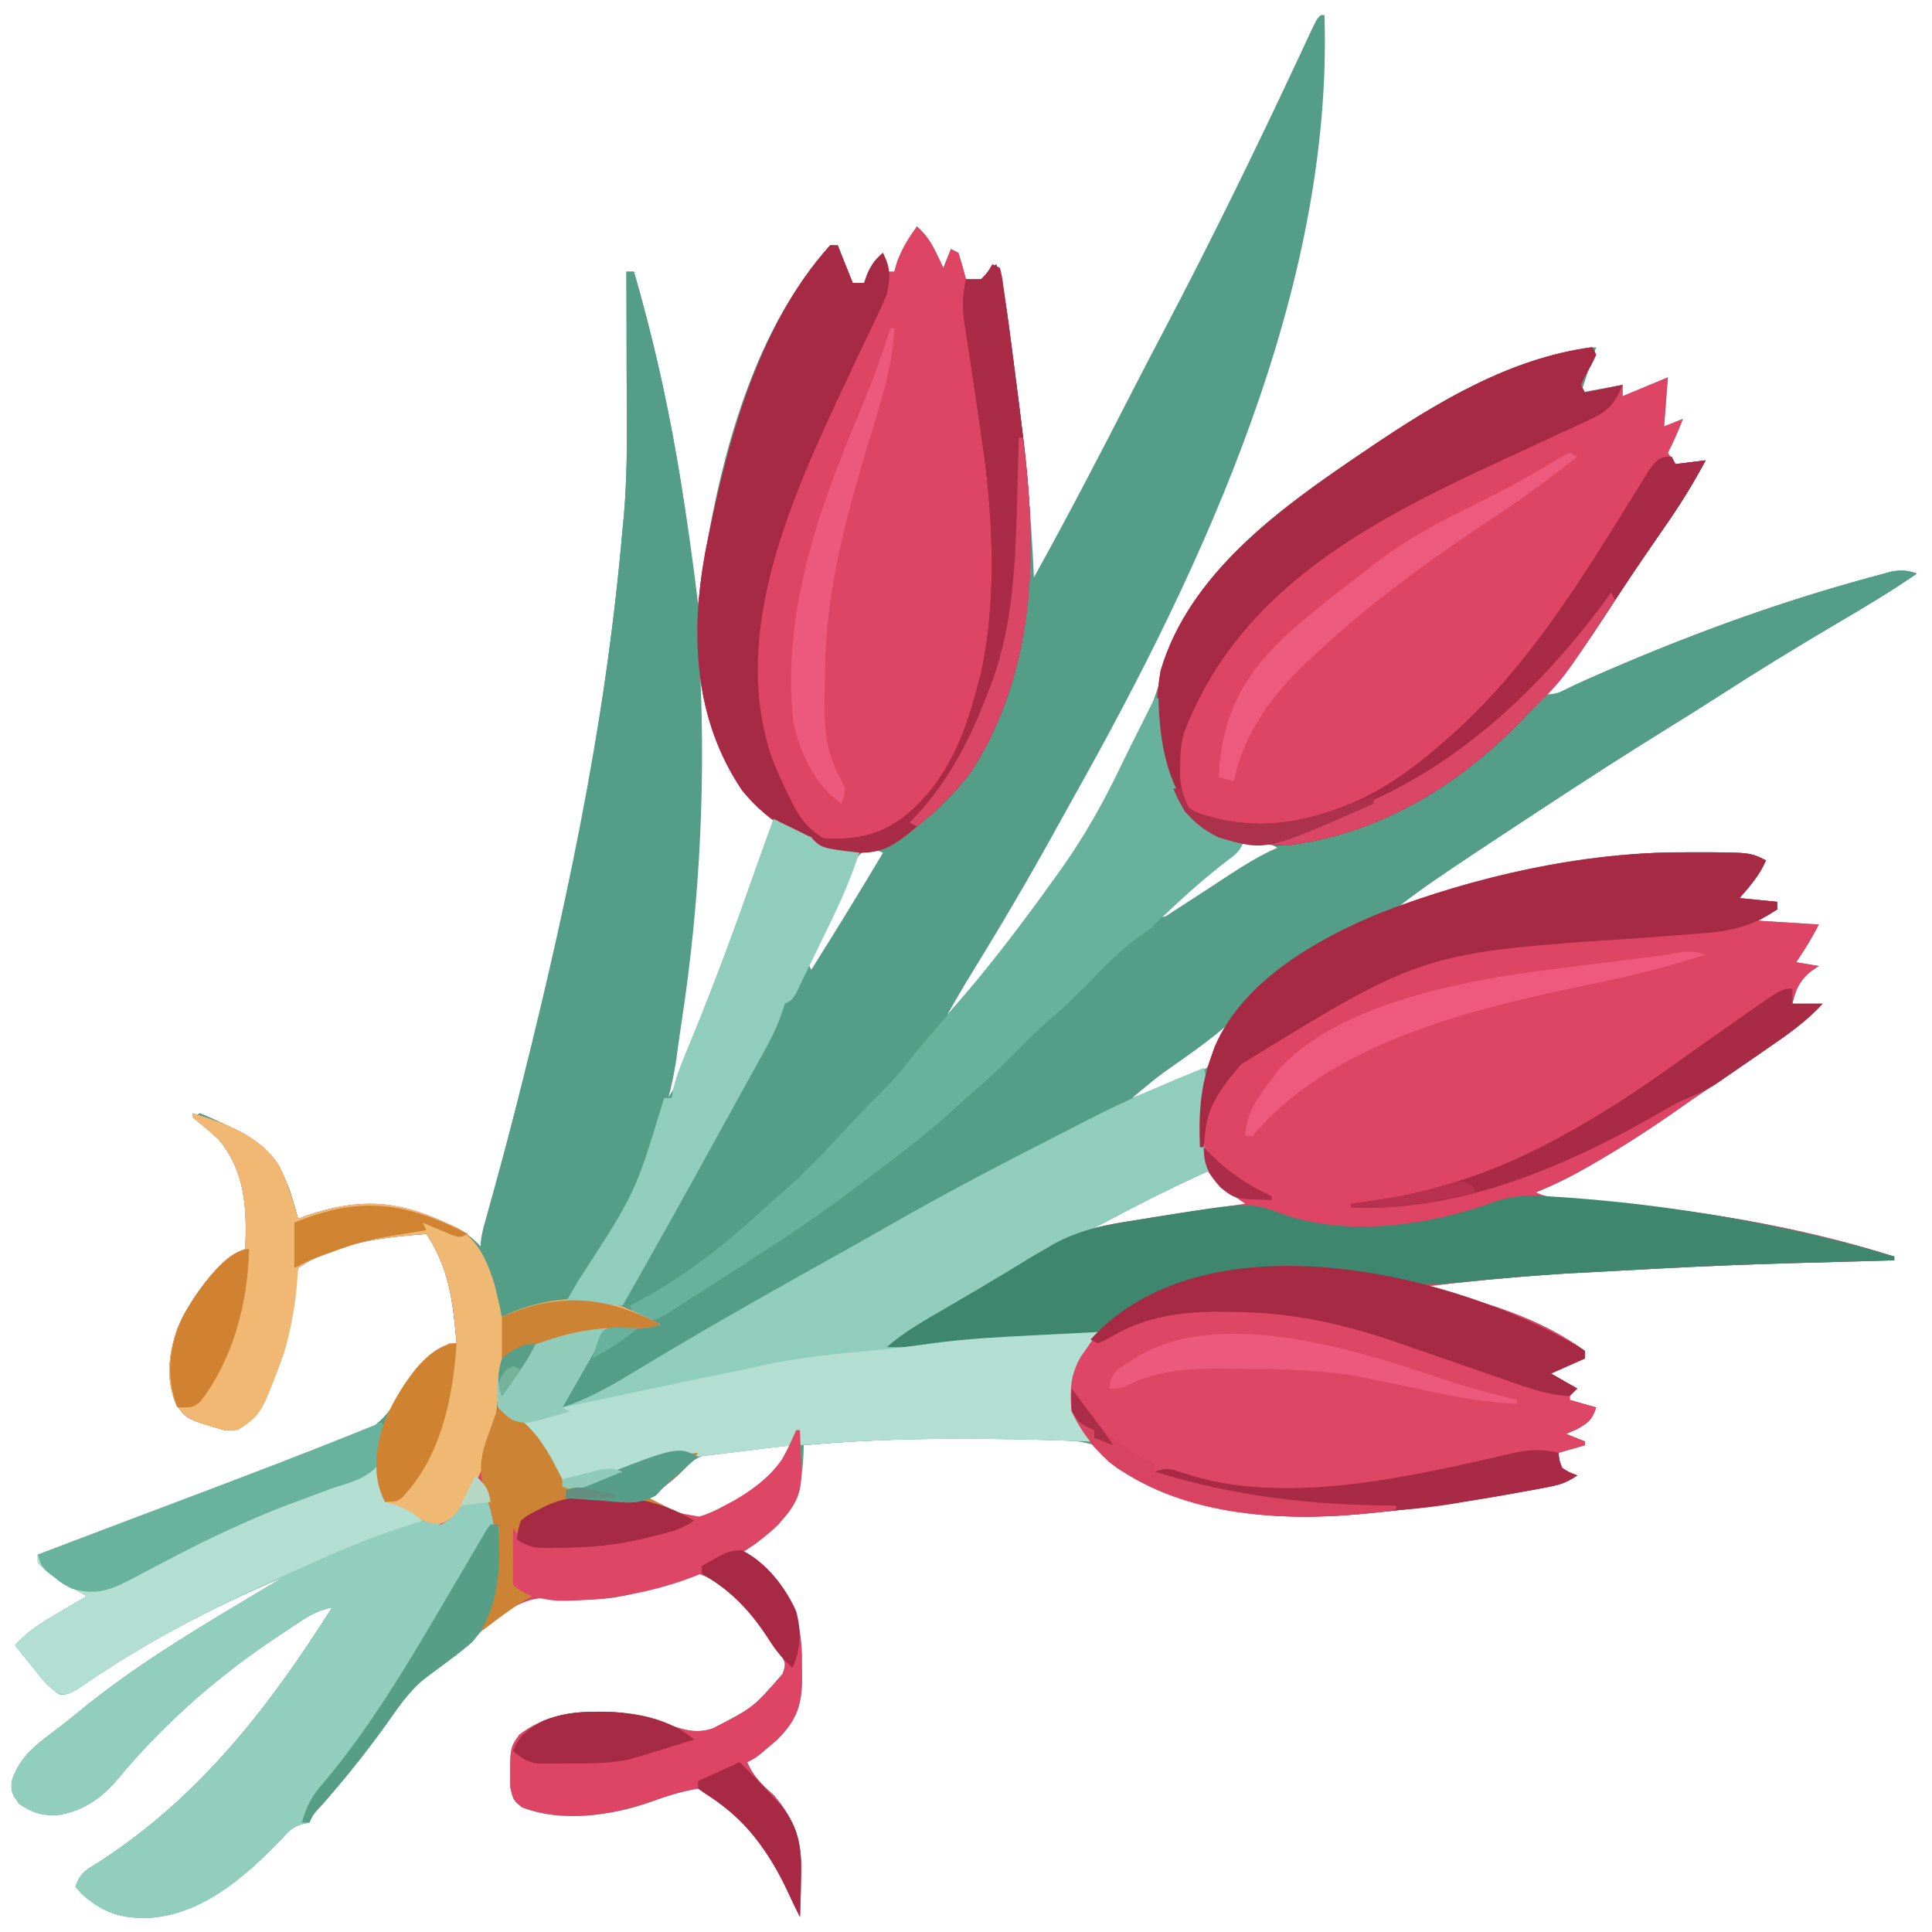 <?xml version="1.0" encoding="UTF-8"?>
<svg version="1.1" xmlns="http://www.w3.org/2000/svg" width="512" height="512">
    <path d="M0 0 C0.33 0 0.66 0 1 0 C3.296 72.111 -30.724 145.46 -65.462 207.257 C-67.11 210.196 -68.738 213.146 -70.363 216.098 C-77.296 228.64 -84.515 240.967 -92.039 253.164 C-94.444 257.066 -96.756 261.004 -99 265 C-75.799 238.567 -50.958 206.998 -41.438 172.562 C-34.245 147.049 -9.821 130.093 11 116 C11.707 115.52 12.414 115.04 13.143 114.545 C31.162 102.39 50.934 90.392 73 88 C71.667 92 70.333 96 69 100 C74.445 99.01 74.445 99.01 80 98 C80 98.99 80 99.98 80 101 C83.96 99.35 87.92 97.7 92 96 C91.67 100.29 91.34 104.58 91 109 C92.65 108.34 94.3 107.68 96 107 C94.801 110.083 93.523 113.063 92 116 C92.66 116.99 93.32 117.98 94 119 C96.64 118.67 99.28 118.34 102 118 C98.735 124.123 95.164 129.88 91.188 135.562 C87.363 141.08 83.575 146.617 79.875 152.219 C78.83 153.799 78.83 153.799 77.765 155.412 C76.417 157.456 75.073 159.502 73.733 161.551 C69.48 167.99 64.924 174.059 60 180 C62.631 180 64.248 179.079 66.645 177.98 C68.102 177.321 68.102 177.321 69.59 176.648 C70.653 176.166 71.717 175.684 72.812 175.188 C95.296 165.173 118.29 156.636 142 150 C143.079 149.697 144.158 149.394 145.269 149.082 C146.334 148.797 147.399 148.512 148.496 148.219 C149.456 147.96 150.415 147.702 151.404 147.436 C154.016 146.997 155.526 147.139 158 148 C150.966 152.845 143.685 157.192 136.312 161.5 C125.874 167.634 115.602 173.981 105.418 180.531 C100.824 183.484 96.194 186.374 91.551 189.249 C80.742 195.948 70.064 202.828 59.438 209.812 C58.777 210.247 58.116 210.681 57.435 211.128 C53.594 213.655 49.757 216.188 45.924 218.727 C43.944 220.037 41.963 221.343 39.981 222.65 C33.51 226.928 27.134 231.243 21 236 C21.742 235.784 22.485 235.568 23.25 235.345 C36.804 231.427 50.315 227.704 64.188 225.062 C65.751 224.764 65.751 224.764 67.345 224.46 C77.114 222.675 86.636 221.831 96.562 221.875 C97.444 221.871 98.325 221.867 99.232 221.863 C113.769 221.885 113.769 221.885 118 224 C116.332 227.941 113.773 230.789 111 234 C114.3 234.33 117.6 234.66 121 235 C121 235.66 121 236.32 121 237 C119.35 237.99 117.7 238.98 116 240 C121.28 240.33 126.56 240.66 132 241 C130.217 244.565 128.24 247.715 126 251 C127.98 251.33 129.96 251.66 132 252 C130.824 252.804 130.824 252.804 129.625 253.625 C126.666 256.302 125.954 258.184 125 262 C127.64 262 130.28 262 133 262 C128.625 266.782 123.576 270.278 118.25 273.938 C117.394 274.532 116.538 275.127 115.656 275.74 C110.84 279.079 105.983 282.351 101.1 285.591 C99.143 286.904 97.212 288.245 95.289 289.605 C88.023 294.74 80.636 299.535 72.938 304 C72.153 304.457 71.368 304.913 70.559 305.384 C66.137 307.911 61.723 310.093 57 312 C59.767 313.384 62.265 313.364 65.352 313.613 C66.666 313.725 67.979 313.836 69.333 313.95 C70.033 314.009 70.732 314.068 71.453 314.128 C98.638 316.439 125.936 320.734 152 329 C152 329.33 152 329.66 152 330 C151.323 330.018 150.646 330.037 149.949 330.056 C107.324 331.2 107.324 331.2 64.75 333.5 C63.416 333.59 63.416 333.59 62.054 333.681 C50.331 334.478 38.669 335.616 27 337 C27.553 337.133 28.106 337.266 28.675 337.403 C43.208 340.91 57.745 345.064 70 354 C70 354.66 70 355.32 70 356 C67.03 357.32 64.06 358.64 61 360 C63.31 361.32 65.62 362.64 68 364 C67.34 364.33 66.68 364.66 66 365 C66 365.66 66 366.32 66 367 C68.31 367.66 70.62 368.32 73 369 C71.865 372.291 71.007 372.996 67.875 374.75 C66.926 375.163 65.978 375.575 65 376 C66.65 376.66 68.3 377.32 70 378 C70 378.33 70 378.66 70 379 C67.69 379.66 65.38 380.32 63 381 C63.195 382.95 63.195 382.95 64 385 C65.984 386.284 65.984 386.284 68 387 C64.942 389.038 63.227 389.516 59.68 390.184 C58.599 390.388 57.519 390.592 56.406 390.802 C55.241 391.012 54.076 391.221 52.875 391.438 C51.671 391.656 50.467 391.875 49.227 392.101 C37.203 394.229 25.154 395.841 13 397 C12.139 397.083 11.279 397.165 10.392 397.25 C-11.835 399.246 -34.647 397.054 -54 385 C-56.203 383.117 -58.047 381.153 -60 379 C-63.468 377.844 -66.342 377.772 -70 377.648 C-70.7 377.625 -71.4 377.601 -72.121 377.577 C-74.414 377.503 -76.707 377.438 -79 377.375 C-79.782 377.353 -80.563 377.33 -81.369 377.307 C-99.977 376.791 -118.453 377.342 -137 379 C-137.026 379.869 -137.052 380.738 -137.078 381.633 C-137.56 391.43 -139.428 395.721 -146.625 402.375 C-150.712 406 -150.712 406 -153 406 C-153 406.66 -153 407.32 -153 408 C-152.412 408.255 -151.824 408.51 -151.219 408.773 C-148.774 410.125 -147.337 411.529 -145.5 413.625 C-144.933 414.257 -144.366 414.888 -143.781 415.539 C-138.508 422.825 -137.362 428.653 -137.5 437.625 C-137.477 439.141 -137.477 439.141 -137.453 440.688 C-137.491 447.967 -138.843 451.825 -144.07 457.082 C-144.748 457.653 -145.426 458.224 -146.125 458.812 C-146.808 459.396 -147.491 459.98 -148.195 460.582 C-150 462 -150 462 -152 463 C-150.311 466.835 -148.041 468.986 -144.949 471.73 C-138.867 478.812 -137.27 484.838 -137.688 494.062 C-137.721 495.504 -137.721 495.504 -137.756 496.975 C-137.814 499.318 -137.896 501.658 -138 504 C-139.107 501.805 -140.176 499.611 -141.191 497.371 C-144.815 489.617 -149.095 483.204 -155 477 C-155.727 476.202 -156.454 475.404 -157.203 474.582 C-159.819 472.211 -161.592 470.97 -165 470 C-169.414 470.712 -173.351 472.004 -177.547 473.504 C-187.927 477.187 -201.342 479.046 -211.75 474.906 C-214 473 -214 473 -214.77 469.637 C-214.883 459.249 -214.883 459.249 -212.41 455.75 C-206.285 451.048 -199.552 449.61 -191.938 449.625 C-191.195 449.624 -190.453 449.624 -189.688 449.623 C-183.692 449.741 -178.48 450.962 -172.832 453.027 C-168.541 454.501 -165.475 455.488 -161.07 454.031 C-150.377 448.524 -150.377 448.524 -142.613 439.613 C-141.73 436.966 -141.73 436.966 -143.02 434.422 C-148.437 426.349 -155.267 416.202 -165 413 C-167.938 413.494 -169.991 414.044 -172.688 415.125 C-174.11 415.626 -175.535 416.123 -176.961 416.613 C-177.653 416.856 -178.345 417.1 -179.058 417.35 C-185.138 419.385 -191.16 420.165 -197.543 419.762 C-208.157 418.958 -208.157 418.958 -217.455 423.426 C-219.771 425.504 -221.91 427.696 -224 430 C-226.13 432.225 -228.324 434.059 -230.812 435.875 C-232.219 436.902 -233.613 437.946 -235 439 C-235.94 439.705 -236.879 440.41 -237.848 441.137 C-241.842 444.496 -244.637 448.697 -247.625 452.938 C-253.007 460.426 -258.666 467.502 -264.77 474.41 C-266.988 476.773 -266.988 476.773 -268 479 C-268.611 479.137 -269.222 479.273 -269.852 479.414 C-272.576 480.157 -273.492 481.288 -275.375 483.375 C-285.176 493.543 -297.044 503.951 -311.75 504.312 C-318.81 504.252 -323.293 502.437 -328.5 497.75 C-328.995 497.173 -329.49 496.595 -330 496 C-328.69 492.069 -327.039 491.496 -323.562 489.312 C-296.971 472.045 -278.731 448.44 -262 422 C-265.358 422.639 -267.683 423.9 -270.527 425.773 C-271.395 426.345 -272.263 426.917 -273.158 427.506 C-274.075 428.123 -274.992 428.739 -275.938 429.375 C-276.883 430.011 -277.829 430.646 -278.803 431.301 C-293.742 441.471 -307.377 453.694 -318.938 467.625 C-323.254 472.666 -327.996 475.943 -334.625 477 C-338.796 477.259 -341.501 476.389 -345 474 C-347 471 -347 471 -346.938 468.188 C-344.988 461.558 -339.987 458 -334.66 454.016 C-332.803 452.608 -330.979 451.156 -329.184 449.672 C-312.524 435.923 -293.461 425.128 -275 414 C-294.096 422.095 -312.328 431.702 -329.355 443.586 C-332 445 -332 445 -334.035 445.105 C-337.128 443.365 -339.091 440.683 -341.25 437.938 C-341.709 437.37 -342.168 436.802 -342.641 436.217 C-343.769 434.818 -344.886 433.41 -346 432 C-342.574 428.15 -338.655 425.806 -334.25 423.25 C-333.553 422.839 -332.855 422.428 -332.137 422.004 C-330.428 420.997 -328.714 419.998 -327 419 C-328.031 418.403 -328.031 418.403 -329.082 417.793 C-329.983 417.263 -330.884 416.733 -331.812 416.188 C-332.706 415.665 -333.599 415.143 -334.52 414.605 C-336.684 413.205 -338.366 411.982 -340 410 C-340 409.34 -340 408.68 -340 408 C-336.574 406.7 -333.148 405.4 -329.723 404.1 C-327.788 403.366 -325.853 402.631 -323.919 401.897 C-315.736 398.791 -307.548 395.697 -299.356 392.617 C-295.405 391.13 -291.456 389.637 -287.512 388.131 C-286.739 387.836 -285.966 387.541 -285.169 387.237 C-283.634 386.65 -282.098 386.064 -280.563 385.477 C-275.841 383.679 -271.099 381.958 -266.336 380.273 C-264.099 379.453 -261.862 378.633 -259.625 377.812 C-258.634 377.482 -257.643 377.151 -256.622 376.81 C-249.793 374.245 -247.113 370.938 -243.551 364.641 C-241.496 361.142 -239.243 358.967 -236.188 356.312 C-235.253 355.484 -234.318 354.655 -233.355 353.801 C-231 352 -231 352 -229 352 C-229.94 341.231 -230.875 332.188 -237 323 C-248.868 323.963 -260.822 325.215 -271 332 C-271.452 334.482 -271.739 336.809 -271.938 339.312 C-273.232 351.872 -276.679 362.999 -284.375 373.125 C-287 375 -287 375 -290.312 375.062 C-300.436 372.145 -300.436 372.145 -303.207 368.344 C-306.193 361.691 -305.286 354.737 -302.973 348.016 C-299.429 340.086 -293.002 331.001 -285 327 C-284.546 316.279 -284.945 306.623 -292 298 C-294.253 295.893 -296.582 293.915 -299 292 C-298.34 291.67 -297.68 291.34 -297 291 C-294.313 292.1 -291.776 293.265 -289.188 294.562 C-288.475 294.898 -287.763 295.234 -287.029 295.58 C-279.547 299.297 -275.919 304.078 -273 312 C-272.274 314.323 -271.624 316.646 -271 319 C-270.212 318.711 -269.425 318.423 -268.613 318.125 C-253.419 312.946 -243.045 314.765 -228.77 321.531 C-225.945 323.029 -224.123 324.632 -222 327 C-221.892 326.351 -221.784 325.702 -221.672 325.034 C-220.41 317.752 -218.729 310.64 -216.875 303.488 C-216.249 301.039 -215.623 298.589 -214.998 296.139 C-214.672 294.863 -214.346 293.587 -214.01 292.273 C-200.9 240.914 -189.479 188.914 -185 136 C-184.905 135.049 -184.81 134.099 -184.712 133.12 C-183.56 120.157 -183.893 107.126 -183.938 94.125 C-183.943 91.587 -183.947 89.049 -183.951 86.512 C-183.962 80.341 -183.979 74.171 -184 68 C-183.34 68 -182.68 68 -182 68 C-173.571 96.935 -168.617 126.13 -165 156 C-164.797 154.413 -164.797 154.413 -164.59 152.793 C-160.28 121.501 -151.714 85.191 -130 61 C-129.34 61 -128.68 61 -128 61 C-126.02 65.95 -126.02 65.95 -124 71 C-123.01 71 -122.02 71 -121 71 C-120.732 70.237 -120.464 69.474 -120.188 68.688 C-119.056 66.126 -118.088 64.803 -116 63 C-115.67 64.65 -115.34 66.3 -115 68 C-114.34 68 -113.68 68 -113 68 C-112.752 67.134 -112.505 66.267 -112.25 65.375 C-110.932 61.817 -109.198 59.077 -107 56 C-104.594 58.185 -103.205 60.259 -101.812 63.188 C-101.468 63.903 -101.124 64.618 -100.77 65.355 C-100.516 65.898 -100.262 66.441 -100 67 C-99.34 65.35 -98.68 63.7 -98 62 C-97.34 62.33 -96.68 62.66 -96 63 C-95.269 65.314 -94.599 67.648 -94 70 C-89.997 70.443 -89.997 70.443 -87.75 68 C-87.172 67.34 -86.595 66.68 -86 66 C-84.261 71.529 -83.314 76.951 -82.562 82.691 C-82.437 83.623 -82.312 84.554 -82.183 85.513 C-81.782 88.529 -81.39 91.545 -81 94.562 C-80.866 95.586 -80.732 96.609 -80.594 97.663 C-78.371 114.756 -76.752 131.776 -76 149 C-66.994 132.804 -58.478 116.377 -50.027 99.887 C-47.012 94.01 -43.948 88.159 -40.875 82.312 C-28.89 59.433 -17.532 36.231 -6.582 12.84 C-6.207 12.04 -5.833 11.241 -5.447 10.417 C-4.753 8.933 -4.061 7.447 -3.371 5.96 C-1.109 1.109 -1.109 1.109 0 0 Z M-165 173 C-164.99 173.852 -164.979 174.704 -164.968 175.582 C-164.641 206.654 -166.029 237.083 -170.545 267.846 C-171.171 272.182 -171.721 276.526 -172.25 280.875 C-172.4 282.089 -172.549 283.304 -172.703 284.555 C-172.801 285.362 -172.899 286.169 -173 287 C-169.787 282.181 -167.836 276.774 -165.625 271.438 C-165.365 270.811 -165.104 270.184 -164.836 269.538 C-160.353 258.703 -156.271 247.745 -152.375 236.688 C-151.989 235.596 -151.989 235.596 -151.595 234.482 C-147.833 223.878 -147.833 223.878 -145 213 C-145.988 210.994 -145.988 210.994 -147.938 209.75 C-158.574 200.474 -162.25 186.534 -164 173 C-164.33 173 -164.66 173 -165 173 Z M-25.125 222.812 C-26.062 223.622 -26.999 224.432 -27.965 225.266 C-28.979 226.175 -29.99 227.086 -31 228 C-31.552 228.497 -32.104 228.994 -32.672 229.506 C-36.144 232.64 -39.582 235.808 -43 239 C-39.593 239 -38.699 238.399 -35.902 236.586 C-34.706 235.819 -34.706 235.819 -33.486 235.036 C-32.645 234.488 -31.804 233.94 -30.938 233.375 C-29.222 232.273 -27.506 231.171 -25.789 230.07 C-24.964 229.54 -24.14 229.009 -23.29 228.462 C-19.248 225.882 -15.137 223.425 -11 221 C-16.595 217.27 -20.302 218.601 -25.125 222.812 Z M-120.983 221.547 C-123.884 223.637 -124.779 226.017 -126.27 229.25 C-126.555 229.864 -126.84 230.478 -127.134 231.11 C-127.732 232.405 -128.325 233.703 -128.911 235.004 C-129.812 237 -130.736 238.984 -131.662 240.969 C-133.963 245.928 -133.963 245.928 -136 251 C-135.67 251.66 -135.34 252.32 -135 253 C-128.542 242.739 -122.198 232.42 -116 222 C-118.817 220.751 -118.817 220.751 -120.983 221.547 Z M-137 253 C-136 255 -136 255 -136 255 Z M-138 255 C-138 258 -138 258 -138 258 Z M-140 258 C-139 260 -139 260 -139 260 Z M-30.887 270.887 C-31.661 271.496 -32.435 272.105 -33.232 272.732 C-34.043 273.378 -34.853 274.023 -35.688 274.688 C-41.042 278.925 -46.406 283.083 -52 287 C-50.059 288.253 -50.059 288.253 -48.076 287.443 C-45.566 286.411 -43.06 285.373 -40.562 284.312 C-39.69 283.96 -38.818 283.607 -37.92 283.244 C-37.081 282.892 -36.243 282.539 -35.379 282.176 C-34.611 281.855 -33.844 281.535 -33.053 281.204 C-28.806 278.713 -26.988 274.355 -25 270 C-25 269.34 -25 268.68 -25 268 C-27.777 268 -28.722 269.169 -30.887 270.887 Z M-30 306 C-40.596 310.578 -50.946 315.316 -61 321 C-57.964 322.518 -55.105 321.565 -51.867 321.039 C-51.157 320.929 -50.446 320.819 -49.714 320.706 C-47.433 320.351 -45.154 319.988 -42.875 319.625 C-40.617 319.27 -38.359 318.918 -36.101 318.566 C-34.696 318.346 -33.291 318.125 -31.886 317.901 C-27.266 317.171 -22.643 316.561 -18 316 C-18.722 315.423 -19.444 314.845 -20.188 314.25 C-21.116 313.507 -22.044 312.765 -23 312 C-23.887 311.299 -24.774 310.598 -25.688 309.875 C-28 308 -28 308 -30 306 Z M-155.125 379.812 C-155.815 379.883 -156.504 379.953 -157.215 380.025 C-164.393 380.883 -168.375 384.167 -173.812 388.688 C-175.276 389.9 -175.276 389.9 -176.77 391.137 C-177.506 391.752 -178.242 392.366 -179 393 C-175.643 396.357 -171.582 397.904 -167 399 C-158.379 398.378 -148.922 391.529 -143.375 385.25 C-141.604 383.059 -140.916 381.749 -140 379 C-145.112 378.913 -150.05 379.203 -155.125 379.812 Z " fill="#549E87" transform="translate(350,4)"/>
    <path d="M0 0 C0.881 -0.004 1.762 -0.008 2.67 -0.012 C17.207 0.01 17.207 0.01 21.438 2.125 C19.77 6.066 17.21 8.914 14.438 12.125 C17.738 12.455 21.038 12.785 24.438 13.125 C24.438 13.785 24.438 14.445 24.438 15.125 C21.962 16.61 21.962 16.61 19.438 18.125 C24.718 18.455 29.997 18.785 35.438 19.125 C33.655 22.69 31.678 25.84 29.438 29.125 C31.418 29.455 33.398 29.785 35.438 30.125 C34.262 30.929 34.262 30.929 33.062 31.75 C30.103 34.427 29.391 36.309 28.438 40.125 C31.078 40.125 33.718 40.125 36.438 40.125 C32.063 44.907 27.013 48.403 21.688 52.062 C20.832 52.657 19.976 53.252 19.094 53.865 C14.277 57.204 9.42 60.476 4.537 63.716 C2.581 65.029 0.65 66.37 -1.273 67.73 C-8.539 72.865 -15.927 77.66 -23.625 82.125 C-24.802 82.81 -24.802 82.81 -26.003 83.509 C-30.425 86.036 -34.839 88.218 -39.562 90.125 C-36.795 91.509 -34.298 91.489 -31.211 91.738 C-29.897 91.85 -28.583 91.961 -27.229 92.075 C-26.18 92.163 -26.18 92.163 -25.109 92.253 C2.076 94.564 29.373 98.859 55.438 107.125 C55.438 107.455 55.438 107.785 55.438 108.125 C54.761 108.143 54.084 108.162 53.387 108.181 C10.762 109.325 10.762 109.325 -31.812 111.625 C-32.702 111.685 -33.592 111.744 -34.508 111.806 C-46.232 112.603 -57.894 113.741 -69.562 115.125 C-69.01 115.258 -68.457 115.391 -67.887 115.528 C-53.354 119.035 -38.817 123.189 -26.562 132.125 C-26.562 132.785 -26.562 133.445 -26.562 134.125 C-31.017 136.105 -31.017 136.105 -35.562 138.125 C-33.252 139.445 -30.942 140.765 -28.562 142.125 C-29.223 142.455 -29.883 142.785 -30.562 143.125 C-30.562 143.785 -30.562 144.445 -30.562 145.125 C-28.253 145.785 -25.942 146.445 -23.562 147.125 C-24.697 150.416 -25.555 151.121 -28.688 152.875 C-30.111 153.494 -30.111 153.494 -31.562 154.125 C-29.913 154.785 -28.262 155.445 -26.562 156.125 C-26.562 156.455 -26.562 156.785 -26.562 157.125 C-30.027 158.115 -30.027 158.115 -33.562 159.125 C-33.368 161.075 -33.368 161.075 -32.562 163.125 C-30.579 164.409 -30.579 164.409 -28.562 165.125 C-31.62 167.163 -33.335 167.641 -36.883 168.309 C-37.963 168.513 -39.043 168.717 -40.156 168.927 C-41.322 169.137 -42.487 169.346 -43.688 169.562 C-44.891 169.781 -46.095 170 -47.336 170.226 C-59.36 172.354 -71.408 173.966 -83.562 175.125 C-84.423 175.208 -85.284 175.29 -86.17 175.375 C-108.452 177.376 -134.144 175.631 -152.645 161.539 C-157.728 156.821 -162.944 150.568 -163.922 143.543 C-163.636 136.89 -160.63 133.187 -156.562 128.125 C-161.346 128.389 -166.129 128.656 -170.912 128.925 C-172.534 129.015 -174.157 129.106 -175.779 129.195 C-188.048 129.87 -188.048 129.87 -200.289 130.938 C-204.052 131.248 -207.789 131.187 -211.562 131.125 C-206.857 127.025 -201.561 124.06 -196.188 120.938 C-194.205 119.778 -192.224 118.618 -190.242 117.457 C-189.274 116.891 -188.305 116.324 -187.308 115.741 C-184.905 114.327 -182.515 112.896 -180.133 111.449 C-179.151 110.853 -179.151 110.853 -178.15 110.245 C-176.447 109.207 -174.747 108.166 -173.047 107.125 C-171.888 106.454 -170.726 105.787 -169.562 105.125 C-168.856 104.708 -168.149 104.29 -167.421 103.86 C-160.317 99.945 -153.276 98.646 -145.312 97.438 C-144.092 97.238 -142.871 97.039 -141.613 96.834 C-133.279 95.489 -124.923 94.296 -116.562 93.125 C-117.223 92.67 -117.883 92.216 -118.563 91.748 C-123.078 88.579 -126.656 85.908 -128.199 80.48 C-129.612 71.317 -128.725 62.804 -125.562 54.125 C-125.139 52.913 -125.139 52.913 -124.707 51.676 C-117.338 34.142 -97.676 23.022 -80.902 16.102 C-55.724 6.39 -27.071 -0.119 0 0 Z " fill="#DE4565" transform="translate(446.562,225.875)"/>
    <path d="M0 0 C-7.034 4.845 -14.315 9.192 -21.688 13.5 C-32.126 19.634 -42.398 25.981 -52.582 32.531 C-57.176 35.484 -61.806 38.374 -66.449 41.249 C-77.258 47.948 -87.936 54.828 -98.562 61.812 C-99.223 62.247 -99.884 62.681 -100.565 63.128 C-116.965 73.871 -116.965 73.871 -133.184 84.883 C-139.359 89.138 -145.485 92.88 -152.25 96.125 C-162.334 100.994 -170.218 107.039 -177.945 115.14 C-184.471 121.783 -192.171 126.997 -199.765 132.338 C-202.598 134.445 -205.288 136.74 -208 139 C-201.4 136.36 -194.8 133.72 -188 131 C-188.33 133.64 -188.66 136.28 -189 139 C-189.109 141.207 -189.174 143.416 -189.188 145.625 C-189.202 146.69 -189.216 147.755 -189.23 148.852 C-188.986 152.189 -188.185 154.882 -187 158 C-187.862 158.389 -188.725 158.779 -189.613 159.18 C-197.899 162.962 -205.992 167.028 -214.028 171.315 C-218.559 173.729 -223.116 176.036 -227.75 178.25 C-238.237 183.438 -248.064 189.845 -258 196 C-260.035 197.252 -262.072 198.502 -264.109 199.752 C-266.408 201.164 -268.704 202.582 -271 204 C-269.191 203.899 -267.382 203.799 -265.572 203.698 C-263.964 203.609 -262.355 203.52 -260.746 203.43 C-259.491 203.361 -259.491 203.361 -258.212 203.29 C-257.349 203.242 -256.487 203.194 -255.598 203.144 C-254.741 203.097 -253.883 203.049 -253 203 C-251.783 202.932 -251.783 202.932 -250.542 202.863 C-249.353 202.797 -249.353 202.797 -248.14 202.73 C-247.35 202.686 -246.56 202.642 -245.746 202.597 C-244.961 202.553 -244.176 202.51 -243.367 202.465 C-234.578 201.977 -225.789 201.488 -217 201 C-217.419 201.591 -217.839 202.182 -218.271 202.791 C-218.817 203.58 -219.363 204.37 -219.926 205.184 C-220.74 206.348 -220.74 206.348 -221.572 207.537 C-223.896 211.546 -224.604 215.415 -224 220 C-222.915 222.371 -221.694 224.325 -220.129 226.406 C-219 228 -219 228 -219 230 C-220.469 229.947 -220.469 229.947 -221.968 229.892 C-245.879 229.045 -269.506 228.867 -293.383 230.803 C-294.919 230.919 -296.46 231 -298 231 C-299.725 231.183 -301.449 231.381 -303.172 231.586 C-304.222 231.711 -305.271 231.835 -306.353 231.964 C-310.903 232.515 -315.451 233.078 -319.999 233.642 C-322.366 233.924 -324.729 234.178 -327.102 234.398 C-335.163 235.264 -342.216 237.679 -349.695 240.7 C-350.47 241.009 -351.245 241.318 -352.043 241.637 C-353.08 242.065 -353.08 242.065 -354.137 242.503 C-356 243 -356 243 -359 242 C-360.395 239.742 -360.395 239.742 -361.812 236.875 C-365.506 229.835 -369.035 224.947 -376 221 C-376.352 216.436 -376.307 212.41 -375 208 C-371.443 204.785 -367.523 203.447 -363 202 C-362.042 201.665 -361.084 201.33 -360.098 200.984 C-351.799 198.48 -343.57 198.706 -335 199 C-335 198.34 -335 197.68 -335 197 C-333.608 195.973 -333.608 195.973 -331.609 194.848 C-330.473 194.193 -330.473 194.193 -329.313 193.524 C-328.467 193.042 -327.621 192.56 -326.75 192.062 C-290.848 171.019 -257.884 145.365 -228.719 115.688 C-226.281 113.294 -223.692 111.091 -221.094 108.874 C-219.099 107.089 -217.293 105.219 -215.461 103.27 C-210.677 98.463 -205.299 94.864 -199.625 91.188 C-198.571 90.498 -197.517 89.809 -196.43 89.099 C-194.298 87.71 -192.162 86.327 -190.022 84.949 C-187.298 83.192 -184.591 81.411 -181.887 79.625 C-174.481 74.818 -168.103 71.17 -159.277 69.656 C-138.918 65.58 -121.655 53.752 -106.984 39.578 C-100.341 33.839 -92.819 30.351 -84.812 26.875 C-83.73 26.403 -82.648 25.932 -81.533 25.446 C-60.175 16.254 -38.398 8.269 -16 2 C-14.382 1.546 -14.382 1.546 -12.731 1.082 C-11.666 0.797 -10.601 0.512 -9.504 0.219 C-8.544 -0.04 -7.585 -0.298 -6.596 -0.564 C-3.984 -1.003 -2.474 -0.861 0 0 Z " fill="#549E87" transform="translate(508,152)"/>
    <path d="M0 0 C2.406 2.185 3.795 4.259 5.188 7.188 C5.532 7.903 5.876 8.618 6.23 9.355 C6.484 9.898 6.738 10.441 7 11 C7.66 9.35 8.32 7.7 9 6 C9.99 6.495 9.99 6.495 11 7 C11.731 9.314 12.401 11.648 13 14 C17.003 14.443 17.003 14.443 19.25 12 C20.116 11.01 20.116 11.01 21 10 C22.827 15.741 23.721 21.39 24.473 27.359 C24.601 28.344 24.729 29.329 24.86 30.344 C25.129 32.422 25.396 34.499 25.659 36.577 C26.06 39.727 26.468 42.875 26.877 46.023 C27.138 48.052 27.4 50.081 27.66 52.109 C27.78 53.037 27.9 53.964 28.023 54.92 C31.963 86.047 31.775 117.814 14 145 C9.807 150.325 5.344 154.84 0 159 C-0.657 159.55 -1.315 160.101 -1.992 160.668 C-7.116 164.803 -10.676 166.219 -17.391 165.879 C-28.554 164.557 -39.317 158.209 -46.324 149.477 C-59.137 130.541 -60.098 108.201 -56.102 86.34 C-50.506 58.217 -42.674 26.919 -23 5 C-22.34 5 -21.68 5 -21 5 C-19.68 8.3 -18.36 11.6 -17 15 C-16.01 15 -15.02 15 -14 15 C-13.732 14.237 -13.464 13.474 -13.188 12.688 C-12.056 10.126 -11.088 8.803 -9 7 C-8.505 9.475 -8.505 9.475 -8 12 C-7.34 12 -6.68 12 -6 12 C-5.753 11.134 -5.505 10.268 -5.25 9.375 C-3.932 5.817 -2.198 3.077 0 0 Z " fill="#DE4565" transform="translate(243,60)"/>
    <path d="M0 0 C0.495 0.99 0.495 0.99 1 2 C0.076 4.131 -1.055 6.098 -2.188 8.125 C-2.456 8.744 -2.724 9.363 -3 10 C-2.505 10.99 -2.505 10.99 -2 12 C1.3 11.34 4.6 10.68 8 10 C8 10.99 8 11.98 8 13 C11.96 11.35 15.92 9.7 20 8 C19.67 12.29 19.34 16.58 19 21 C21.475 20.01 21.475 20.01 24 19 C22.801 22.083 21.523 25.063 20 28 C20.99 29.485 20.99 29.485 22 31 C24.64 30.67 27.28 30.34 30 30 C26.735 36.123 23.164 41.88 19.188 47.562 C15.363 53.08 11.575 58.617 7.875 64.219 C7.179 65.272 6.482 66.326 5.765 67.412 C4.417 69.456 3.073 71.502 1.733 73.551 C-3.816 81.953 -9.683 90.04 -17 97 C-17.915 97.963 -17.915 97.963 -18.848 98.945 C-35.409 116.198 -56.935 129.267 -81 132 C-84.766 132.029 -88.296 131.65 -92 131 C-93.203 130.845 -93.203 130.845 -94.43 130.688 C-100.281 129.742 -104.213 127.6 -108 123 C-115.128 111.524 -116.753 98.885 -114.418 85.719 C-106.791 59.807 -82.212 42.357 -61 28 C-60.293 27.52 -59.586 27.04 -58.857 26.545 C-41.085 14.557 -21.674 2.838 0 0 Z " fill="#DE4565" transform="translate(422,92)"/>
    <path d="M0 0 C1 2 1 2 0.562 4.062 C-0.512 9.675 -0.431 15.453 1 21 C1.866 21.268 2.732 21.536 3.625 21.812 C7 23 7 23 10.125 24.688 C12.786 26.143 12.786 26.143 15.062 26 C20.165 23.367 22.743 19.107 25 14 C29.886 18.324 30.712 24.229 31.363 30.5 C31.71 40.015 30.602 50.728 24.07 58.211 C22.139 59.88 20.192 61.439 18.125 62.938 C16.74 63.944 15.366 64.967 14 66 C13.062 66.704 12.123 67.408 11.156 68.133 C7.161 71.494 4.365 75.696 1.375 79.938 C-4.007 87.426 -9.666 94.502 -15.77 101.41 C-17.988 103.773 -17.988 103.773 -19 106 C-19.611 106.137 -20.222 106.273 -20.852 106.414 C-23.576 107.157 -24.492 108.288 -26.375 110.375 C-36.176 120.543 -48.044 130.951 -62.75 131.312 C-69.81 131.252 -74.293 129.437 -79.5 124.75 C-79.995 124.172 -80.49 123.595 -81 123 C-79.69 119.069 -78.039 118.496 -74.562 116.312 C-47.971 99.045 -29.731 75.44 -13 49 C-16.358 49.639 -18.683 50.9 -21.527 52.773 C-22.395 53.345 -23.263 53.917 -24.158 54.506 C-25.534 55.431 -25.534 55.431 -26.938 56.375 C-27.883 57.011 -28.829 57.646 -29.803 58.301 C-44.742 68.471 -58.377 80.694 -69.938 94.625 C-74.254 99.666 -78.996 102.943 -85.625 104 C-89.796 104.259 -92.501 103.389 -96 101 C-98 98 -98 98 -97.938 95.188 C-95.988 88.558 -90.987 85 -85.66 81.016 C-83.803 79.608 -81.979 78.156 -80.184 76.672 C-63.524 62.923 -44.461 52.128 -26 41 C-45.096 49.095 -63.328 58.702 -80.355 70.586 C-83 72 -83 72 -85.035 72.105 C-88.128 70.365 -90.091 67.683 -92.25 64.938 C-92.709 64.37 -93.168 63.802 -93.641 63.217 C-94.769 61.818 -95.886 60.41 -97 59 C-93.574 55.15 -89.655 52.806 -85.25 50.25 C-84.204 49.633 -84.204 49.633 -83.137 49.004 C-81.428 47.997 -79.714 46.998 -78 46 C-78.687 45.602 -79.374 45.203 -80.082 44.793 C-80.983 44.263 -81.884 43.733 -82.812 43.188 C-83.706 42.665 -84.599 42.143 -85.52 41.605 C-87.684 40.205 -89.366 38.982 -91 37 C-91 36.34 -91 35.68 -91 35 C-87.574 33.7 -84.148 32.4 -80.723 31.1 C-78.788 30.366 -76.853 29.631 -74.919 28.897 C-67.521 26.089 -60.12 23.29 -52.715 20.504 C-35.064 13.858 -17.468 7.117 0 0 Z " fill="#92CEBD" transform="translate(101,377)"/>
    <path d="M0 0 C8.789 2.777 17.908 5.951 23 14 C25.236 18.554 26.705 23.118 28 28 C28.788 27.711 29.575 27.422 30.387 27.125 C43.976 22.493 53.981 22.927 67 29 C68.574 29.688 68.574 29.688 70.18 30.391 C75.755 33.572 78.173 39.365 80.043 45.324 C80.77 48.207 81.429 51.083 82 54 C82.895 53.567 82.895 53.567 83.809 53.125 C93.339 49.046 104.291 47.787 114.203 51.352 C117.564 52.718 120.797 54.295 124 56 C120.461 57.18 117.79 56.99 114.062 56.875 C106.947 56.783 100.749 57.766 94 60 C92.971 60.282 91.943 60.565 90.883 60.855 C87.721 61.927 85.529 62.809 83 65 C81.482 69.323 81.087 73.436 81 78 C81.754 78.259 82.508 78.518 83.285 78.785 C91.261 82.354 95.276 91.58 99 99 C104.181 97.516 109.239 95.926 114.25 93.938 C120.666 91.535 127.221 90.752 134 90 C131.371 93.491 128.743 96.193 125.25 98.812 C124.451 99.417 123.652 100.022 122.828 100.645 C122.225 101.092 121.622 101.539 121 102 C127.295 105.742 127.295 105.742 134.348 106.91 C136.759 106.171 138.788 105.216 141 104 C141.922 103.506 142.843 103.013 143.793 102.504 C151.48 98.012 157.282 92.698 160 84 C160.33 84 160.66 84 161 84 C161.109 86.709 161.188 89.414 161.25 92.125 C161.284 92.886 161.317 93.646 161.352 94.43 C161.444 99.814 160.567 102.735 157 107 C154.711 109.336 154.711 109.336 152.375 111.375 C151.599 112.063 150.823 112.752 150.023 113.461 C148 115 148 115 146 115 C146 115.66 146 116.32 146 117 C146.588 117.255 147.176 117.51 147.781 117.773 C150.226 119.125 151.663 120.529 153.5 122.625 C154.067 123.257 154.634 123.888 155.219 124.539 C160.492 131.825 161.638 137.653 161.5 146.625 C161.523 148.141 161.523 148.141 161.547 149.688 C161.509 156.967 160.157 160.825 154.93 166.082 C154.252 166.653 153.574 167.224 152.875 167.812 C152.192 168.396 151.509 168.98 150.805 169.582 C149 171 149 171 147 172 C148.689 175.835 150.959 177.986 154.051 180.73 C160.133 187.812 161.73 193.838 161.312 203.062 C161.279 204.504 161.279 204.504 161.244 205.975 C161.186 208.318 161.104 210.658 161 213 C159.893 210.805 158.824 208.611 157.809 206.371 C154.185 198.617 149.905 192.204 144 186 C143.273 185.202 142.546 184.404 141.797 183.582 C139.181 181.211 137.408 179.97 134 179 C129.586 179.712 125.649 181.004 121.453 182.504 C111.073 186.187 97.658 188.046 87.25 183.906 C85 182 85 182 84.23 178.637 C84.117 168.249 84.117 168.249 86.59 164.75 C92.715 160.048 99.448 158.61 107.062 158.625 C107.805 158.624 108.547 158.624 109.312 158.623 C115.308 158.741 120.52 159.962 126.168 162.027 C130.459 163.501 133.525 164.488 137.93 163.031 C148.623 157.524 148.623 157.524 156.387 148.613 C157.27 145.966 157.27 145.966 155.98 143.422 C150.563 135.349 143.733 125.202 134 122 C131.062 122.494 129.009 123.044 126.312 124.125 C124.89 124.626 123.465 125.123 122.039 125.613 C121.347 125.856 120.655 126.1 119.942 126.35 C113.844 128.391 107.79 129.129 101.387 128.832 C90.385 128.081 90.385 128.081 80.812 133 C78.595 135.116 78.595 135.116 77 137 C76.67 136.34 76.34 135.68 76 135 C76.593 133.417 77.251 131.858 77.938 130.312 C81.802 120.087 81.088 109.06 77 99 C76.67 98.34 76.34 97.68 76 97 C75.294 98.048 75.294 98.048 74.574 99.117 C73.952 100.027 73.329 100.937 72.688 101.875 C72.073 102.78 71.458 103.685 70.824 104.617 C69 107 69 107 66 109 C62.279 108.631 59.168 107.354 55.812 105.75 C54.953 105.353 54.093 104.956 53.207 104.547 C50.458 102.62 49.889 101.202 49 98 C47.668 88.676 50.761 79.8 56.113 72.25 C59.632 68.054 63.643 64.315 68 61 C68.66 61 69.32 61 70 61 C69.06 50.231 68.125 41.188 62 32 C50.132 32.963 38.178 34.215 28 41 C27.548 43.482 27.261 45.809 27.062 48.312 C25.768 60.872 22.321 71.999 14.625 82.125 C12 84 12 84 8.688 84.062 C-1.436 81.145 -1.436 81.145 -4.207 77.344 C-7.193 70.691 -6.286 63.737 -3.973 57.016 C-0.429 49.086 5.998 40.001 14 36 C14.454 25.279 14.055 15.623 7 7 C5.177 5.331 3.32 3.744 1.391 2.199 C0.932 1.803 0.473 1.408 0 1 C0 0.67 0 0.34 0 0 Z " fill="#DE4565" transform="translate(51,295)"/>
    <path d="M0 0 C1.135 3.405 0.726 4.567 0 8 C-0.115 10.144 -0.175 12.291 -0.188 14.438 C-0.202 15.529 -0.216 16.621 -0.23 17.746 C0.009 21.133 0.794 23.839 2 27 C1.138 27.389 0.275 27.779 -0.613 28.18 C-8.899 31.962 -16.992 36.028 -25.028 40.315 C-29.559 42.729 -34.116 45.036 -38.75 47.25 C-49.237 52.438 -59.064 58.845 -69 65 C-71.035 66.252 -73.072 67.502 -75.109 68.752 C-77.408 70.164 -79.704 71.582 -82 73 C-80.191 72.899 -78.382 72.799 -76.572 72.698 C-74.964 72.609 -73.355 72.52 -71.746 72.43 C-70.491 72.361 -70.491 72.361 -69.212 72.29 C-68.349 72.242 -67.487 72.194 -66.598 72.144 C-65.312 72.073 -65.312 72.073 -64 72 C-62.783 71.932 -62.783 71.932 -61.542 71.863 C-60.353 71.797 -60.353 71.797 -59.14 71.73 C-58.35 71.686 -57.56 71.642 -56.746 71.597 C-55.961 71.553 -55.176 71.51 -54.367 71.465 C-45.578 70.977 -36.789 70.488 -28 70 C-28.629 70.886 -28.629 70.886 -29.271 71.791 C-29.817 72.58 -30.363 73.37 -30.926 74.184 C-31.74 75.348 -31.74 75.348 -32.572 76.537 C-34.896 80.546 -35.604 84.415 -35 89 C-33.915 91.371 -32.694 93.325 -31.129 95.406 C-30 97 -30 97 -30 99 C-30.979 98.964 -31.959 98.929 -32.968 98.892 C-56.879 98.045 -80.506 97.867 -104.383 99.803 C-105.919 99.919 -107.46 100 -109 100 C-110.725 100.183 -112.449 100.381 -114.172 100.586 C-115.222 100.711 -116.271 100.835 -117.353 100.964 C-121.903 101.515 -126.451 102.078 -130.999 102.642 C-133.366 102.924 -135.729 103.178 -138.102 103.398 C-146.163 104.264 -153.216 106.679 -160.695 109.7 C-161.47 110.009 -162.245 110.318 -163.043 110.637 C-164.08 111.065 -164.08 111.065 -165.137 111.503 C-167 112 -167 112 -170 111 C-171.395 108.742 -171.395 108.742 -172.812 105.875 C-176.506 98.835 -180.035 93.947 -187 90 C-187.352 85.435 -187.331 81.405 -186 77 C-182.384 73.911 -178.481 72.478 -174 71 C-172.783 70.546 -171.566 70.093 -170.312 69.625 C-166.163 68.842 -162.208 68.828 -158 69 C-162 76 -166 83 -170 90 C-163.504 87.81 -157.968 84.808 -152.125 81.25 C-150.166 80.076 -148.206 78.902 -146.246 77.73 C-145.225 77.119 -144.204 76.507 -143.152 75.876 C-127.286 66.431 -111.188 57.377 -95.059 48.391 C-91.161 46.217 -87.279 44.021 -83.41 41.797 C-68.618 33.307 -53.545 25.436 -38.346 17.705 C-35.605 16.308 -32.869 14.902 -30.137 13.488 C-20.316 8.443 -10.215 4.175 0 0 Z " fill="#91CDBD" transform="translate(319,283)"/>
    <path d="M0 0 C0.975 0.534 1.949 1.067 2.953 1.617 C3.966 2.302 3.966 2.302 5 3 C5 3.66 5 4.32 5 5 C2.03 6.32 -0.94 7.64 -4 9 C-1.69 10.32 0.62 11.64 3 13 C2.34 13.33 1.68 13.66 1 14 C1 14.66 1 15.32 1 16 C3.31 16.66 5.62 17.32 8 18 C6.865 21.291 6.007 21.996 2.875 23.75 C1.926 24.163 0.978 24.575 0 25 C1.65 25.66 3.3 26.32 5 27 C5 27.33 5 27.66 5 28 C2.69 28.66 0.38 29.32 -2 30 C-1.805 31.95 -1.805 31.95 -1 34 C0.984 35.284 0.984 35.284 3 36 C-0.058 38.038 -1.773 38.516 -5.32 39.184 C-6.941 39.49 -6.941 39.49 -8.594 39.802 C-9.759 40.012 -10.924 40.221 -12.125 40.438 C-13.329 40.656 -14.533 40.875 -15.773 41.101 C-27.797 43.229 -39.846 44.841 -52 46 C-52.861 46.083 -53.721 46.165 -54.608 46.25 C-76.889 48.251 -102.582 46.506 -121.082 32.414 C-126.166 27.696 -131.382 21.443 -132.359 14.418 C-132.076 7.825 -129.375 3.741 -125 -1 C-124.471 -1.607 -123.943 -2.214 -123.398 -2.84 C-95.459 -33.096 -31.218 -17.192 0 0 Z " fill="#DE4665" transform="translate(415,355)"/>
    <path d="M0 0 C0.66 0 1.32 0 2 0 C20.853 64.717 24.805 133.127 14.501 199.714 C14.045 202.703 13.637 205.695 13.238 208.691 C10.22 229.32 -0.181 248.388 -11 266 C-11.588 266.98 -11.588 266.98 -12.188 267.98 C-14.236 271.153 -15.416 272.741 -18.938 274.305 C-19.948 274.493 -20.959 274.681 -22 274.875 C-23.516 275.181 -23.516 275.181 -25.062 275.492 C-26.032 275.66 -27.001 275.827 -28 276 C-29.667 276.331 -31.334 276.663 -33 277 C-34.333 273 -35.667 269 -37 265 C-37.391 264.118 -37.782 263.236 -38.185 262.327 C-39.246 257.995 -38.314 254.73 -37.105 250.562 C-36.883 249.743 -36.661 248.923 -36.431 248.079 C-35.95 246.309 -35.46 244.541 -34.965 242.775 C-33.634 238.023 -32.363 233.254 -31.082 228.488 C-30.819 227.517 -30.557 226.547 -30.286 225.546 C-16.406 174.113 -5.633 121.112 -1 68 C-0.904 67.041 -0.807 66.082 -0.708 65.093 C0.442 52.14 0.107 39.116 0.062 26.125 C0.057 23.587 0.053 21.049 0.049 18.512 C0.038 12.341 0.021 6.171 0 0 Z " fill="#549E87" transform="translate(166,72)"/>
    <path d="M0 0 C0.66 0 1.32 0 2 0 C3.32 3.3 4.64 6.6 6 10 C6.99 10 7.98 10 9 10 C9.268 9.237 9.536 8.474 9.812 7.688 C10.944 5.126 11.912 3.803 14 2 C16.075 6.15 16.024 8.517 15 13 C14.135 15.132 13.191 17.233 12.191 19.305 C11.909 19.897 11.627 20.489 11.336 21.1 C10.731 22.369 10.123 23.636 9.512 24.902 C7.895 28.261 6.308 31.634 4.723 35.008 C4.244 36.025 4.244 36.025 3.756 37.063 C-10.048 66.549 -26.411 102.055 -15.75 134.931 C-14.405 138.643 -12.792 142.203 -11.062 145.75 C-10.739 146.418 -10.415 147.085 -10.082 147.773 C-7.979 151.83 -5.906 154.596 -2 157 C4.67 158.486 10.737 156.977 16.586 153.672 C29.67 144.611 35.153 131.878 39 117 C39.322 115.784 39.645 114.569 39.977 113.316 C44.389 93.172 43.078 70.275 40 50 C39.214 44.721 38.44 39.441 37.669 34.16 C37.318 31.79 36.955 29.423 36.589 27.055 C36.368 25.573 36.147 24.091 35.926 22.609 C35.818 21.932 35.709 21.254 35.598 20.557 C35.001 16.464 35.108 13.037 36 9 C37.32 9 38.64 9 40 9 C42.251 7.083 42.251 7.083 44 5 C45.827 10.741 46.721 16.39 47.473 22.359 C47.601 23.344 47.729 24.329 47.86 25.344 C48.129 27.422 48.396 29.499 48.659 31.577 C49.06 34.727 49.468 37.875 49.877 41.023 C50.138 43.052 50.4 45.081 50.66 47.109 C50.78 48.037 50.9 48.964 51.023 49.92 C54.963 81.047 54.775 112.814 37 140 C32.807 145.325 28.344 149.84 23 154 C22.343 154.55 21.685 155.101 21.008 155.668 C15.884 159.803 12.324 161.219 5.609 160.879 C-5.554 159.557 -16.317 153.209 -23.324 144.477 C-36.137 125.541 -37.098 103.201 -33.102 81.34 C-27.506 53.217 -19.674 21.919 0 0 Z " fill="#A72A45" transform="translate(220,65)"/>
    <path d="M0 0 C0.934 0.055 1.868 0.111 2.831 0.167 C22.797 1.51 42.501 4.269 62.062 8.438 C62.737 8.581 63.412 8.724 64.107 8.872 C73.34 10.853 82.393 13.241 91.438 15.938 C91.438 16.267 91.438 16.598 91.438 16.938 C90.761 16.956 90.084 16.974 89.387 16.993 C46.948 18.126 46.948 18.126 4.562 20.438 C3.182 20.532 3.182 20.532 1.774 20.628 C-6.456 21.198 -14.674 21.815 -22.879 22.68 C-33.377 23.778 -42.612 23.848 -53.046 22.12 C-60.608 20.915 -68.034 20.591 -75.688 20.562 C-76.789 20.549 -77.891 20.536 -79.027 20.522 C-93.312 20.598 -106.406 24.237 -116.676 34.484 C-120.599 37.506 -125.886 37.16 -130.664 37.438 C-131.341 37.478 -132.018 37.519 -132.716 37.561 C-134.873 37.689 -137.03 37.814 -139.188 37.938 C-142.013 38.102 -144.839 38.269 -147.664 38.438 C-148.347 38.478 -149.03 38.519 -149.734 38.56 C-154.576 38.856 -159.4 39.255 -164.225 39.748 C-168.011 40.055 -171.766 40 -175.562 39.938 C-170.857 35.838 -165.561 32.872 -160.188 29.75 C-158.205 28.59 -156.224 27.43 -154.242 26.27 C-153.274 25.703 -152.305 25.137 -151.308 24.553 C-148.905 23.139 -146.515 21.709 -144.133 20.262 C-143.478 19.864 -142.824 19.467 -142.15 19.057 C-140.447 18.02 -138.747 16.979 -137.047 15.938 C-135.888 15.266 -134.726 14.6 -133.562 13.938 C-132.86 13.521 -132.158 13.104 -131.434 12.675 C-124.228 8.691 -117.018 7.416 -108.938 6.188 C-107.666 5.98 -106.395 5.772 -105.086 5.559 C-79.274 1.391 -79.274 1.391 -69.938 4.938 C-52.56 10.73 -31.032 7.57 -14.129 1.297 C-9.296 -0.336 -5.05 -0.343 0 0 Z " fill="#3E866E" transform="translate(410.562,317.062)"/>
    <path d="M0 0 C0.495 0.99 0.495 0.99 1 2 C0.076 4.131 -1.055 6.098 -2.188 8.125 C-2.456 8.744 -2.724 9.363 -3 10 C-2.505 10.99 -2.505 10.99 -2 12 C1.3 11.34 4.6 10.68 8 10 C5.932 15.092 4.141 16.972 -0.828 19.262 C-2.009 19.818 -3.19 20.374 -4.407 20.946 C-5.688 21.527 -6.969 22.107 -8.25 22.688 C-9.566 23.301 -10.88 23.917 -12.194 24.534 C-15.501 26.084 -18.816 27.615 -22.135 29.141 C-57.977 45.651 -93.278 63.359 -108.184 102.074 C-109.054 105.194 -109.267 107.829 -109.25 111.062 C-109.255 112.064 -109.26 113.066 -109.266 114.098 C-108.989 117.117 -108.34 119.29 -107 122 C-99.32 127.404 -87.983 126.969 -79 126 C-64.691 123.284 -51.827 115.447 -41 106 C-39.786 104.967 -39.786 104.967 -38.547 103.914 C-17.855 85.89 -3.466 62.729 10.738 39.531 C11.352 38.544 11.352 38.544 11.977 37.536 C13.039 35.826 14.087 34.107 15.133 32.387 C17 30 17 30 19.242 29.145 C19.822 29.097 20.402 29.049 21 29 C21.33 29.66 21.66 30.32 22 31 C24.64 30.67 27.28 30.34 30 30 C26.735 36.123 23.164 41.88 19.188 47.562 C15.363 53.08 11.575 58.617 7.875 64.219 C7.179 65.272 6.482 66.326 5.765 67.412 C4.417 69.456 3.073 71.502 1.733 73.551 C-3.816 81.953 -9.683 90.04 -17 97 C-17.915 97.963 -17.915 97.963 -18.848 98.945 C-35.409 116.198 -56.935 129.267 -81 132 C-84.766 132.029 -88.296 131.65 -92 131 C-93.203 130.845 -93.203 130.845 -94.43 130.688 C-100.281 129.742 -104.213 127.6 -108 123 C-115.128 111.524 -116.753 98.885 -114.418 85.719 C-106.791 59.807 -82.212 42.357 -61 28 C-60.293 27.52 -59.586 27.04 -58.857 26.545 C-41.085 14.557 -21.674 2.838 0 0 Z " fill="#A72A45" transform="translate(422,92)"/>
    <path d="M0 0 C-4 7 -8 14 -12 21 C-10.901 20.768 -9.802 20.536 -8.67 20.297 C-4.552 19.428 -0.433 18.56 3.686 17.692 C5.461 17.318 7.236 16.943 9.01 16.569 C27.041 12.764 27.041 12.764 34.087 11.39 C36.153 10.969 38.2 10.49 40.25 10 C50.455 7.728 60.885 6.738 71.281 5.785 C76.194 5.324 81.06 4.711 85.945 4.008 C94.919 2.79 103.898 2.321 112.938 1.875 C114.604 1.788 116.27 1.701 117.936 1.613 C121.957 1.403 125.978 1.199 130 1 C129.371 1.886 129.371 1.886 128.729 2.791 C128.183 3.58 127.637 4.37 127.074 5.184 C126.26 6.348 126.26 6.348 125.428 7.537 C123.104 11.546 122.396 15.415 123 20 C124.085 22.371 125.306 24.325 126.871 26.406 C128 28 128 28 128 30 C127.021 29.964 126.041 29.929 125.032 29.892 C101.121 29.045 77.494 28.867 53.617 30.803 C52.081 30.919 50.54 31 49 31 C47.275 31.183 45.551 31.381 43.828 31.586 C42.778 31.711 41.729 31.835 40.647 31.964 C36.097 32.515 31.549 33.078 27.001 33.642 C24.634 33.924 22.271 34.178 19.898 34.398 C11.837 35.264 4.784 37.679 -2.695 40.7 C-3.47 41.009 -4.245 41.318 -5.043 41.637 C-5.734 41.922 -6.425 42.208 -7.137 42.503 C-9 43 -9 43 -12 42 C-13.395 39.742 -13.395 39.742 -14.812 36.875 C-18.506 29.835 -22.035 24.947 -29 21 C-29.352 16.435 -29.331 12.405 -28 8 C-24.384 4.911 -20.481 3.478 -16 2 C-14.783 1.546 -13.566 1.093 -12.312 0.625 C-8.163 -0.158 -4.208 -0.172 0 0 Z " fill="#B2DFD2" transform="translate(161,352)"/>
    <path d="M0 0 C0.33 0 0.66 0 1 0 C1.039 1.199 1.039 1.199 1.078 2.422 C1.67 13.883 3.799 24.5 12 33 C15.795 36.016 19.219 36.531 24 37 C22.803 40.592 21.671 41.254 18.688 43.5 C14.448 46.791 10.439 50.236 6.5 53.875 C5.984 54.351 5.468 54.828 4.936 55.318 C2.926 57.183 0.939 59.061 -1 61 C-2.072 61.742 -3.145 62.485 -4.25 63.25 C-9.266 66.957 -13.497 71.392 -17.858 75.826 C-21.448 79.471 -25.104 82.925 -29.012 86.23 C-31.615 88.548 -34.053 91.02 -36.5 93.5 C-40.21 97.255 -43.988 100.859 -48.008 104.281 C-49.401 105.483 -50.769 106.715 -52.117 107.969 C-59.307 114.65 -67.034 120.539 -74.883 126.414 C-76.802 127.852 -78.712 129.3 -80.621 130.75 C-90.788 138.407 -101.431 145.331 -112.154 152.18 C-114.009 153.367 -115.862 154.559 -117.709 155.758 C-120.172 157.354 -122.646 158.93 -125.125 160.5 C-125.852 160.975 -126.58 161.45 -127.329 161.939 C-132.322 165.05 -132.322 165.05 -135.992 164.781 C-136.655 164.523 -137.317 164.266 -138 164 C-138.33 163.01 -138.66 162.02 -139 161 C-137.728 160.325 -137.728 160.325 -136.43 159.637 C-124.201 152.992 -113.689 144.699 -103.477 135.266 C-102.074 133.982 -100.66 132.709 -99.214 131.474 C-94.129 127.126 -89.532 122.48 -85 117.562 C-80.984 113.229 -76.958 108.93 -72.754 104.777 C-69.94 101.984 -67.357 99.148 -64.938 96 C-62.031 92.236 -58.967 88.657 -55.827 85.088 C-45.188 72.926 -35.363 60.163 -26 47 C-25.52 46.327 -25.04 45.654 -24.546 44.96 C-18.483 36.381 -13.518 27.564 -9.003 18.086 C-7.215 14.368 -5.353 10.687 -3.5 7 C-2.823 5.646 -2.145 4.292 -1.469 2.938 C-0.742 1.483 -0.742 1.483 0 0 Z " fill="#68B19C" transform="translate(306,185)"/>
    <path d="M0 0 C8.789 2.777 17.908 5.951 23 14 C25.236 18.554 26.705 23.118 28 28 C28.788 27.711 29.575 27.422 30.387 27.125 C43.976 22.493 53.981 22.927 67 29 C68.574 29.688 68.574 29.688 70.18 30.391 C75.755 33.572 78.173 39.365 80.043 45.324 C80.77 48.207 81.429 51.083 82 54 C82.895 53.567 82.895 53.567 83.809 53.125 C93.339 49.046 104.291 47.787 114.203 51.352 C117.564 52.718 120.797 54.295 124 56 C120.461 57.18 117.79 56.99 114.062 56.875 C106.931 56.783 100.772 57.811 94 60 C92.983 60.213 91.966 60.425 90.918 60.645 C87.443 61.642 85.566 62.425 83 65 C81.352 69.502 81.072 74.313 80.59 79.051 C79.545 89.183 75.664 99.208 69 107 C66 109 66 109 63.637 108.766 C60.88 107.965 58.403 106.988 55.812 105.75 C54.953 105.353 54.093 104.956 53.207 104.547 C50.458 102.62 49.889 101.202 49 98 C47.668 88.676 50.761 79.8 56.113 72.25 C59.632 68.054 63.643 64.315 68 61 C68.66 61 69.32 61 70 61 C69.06 50.231 68.125 41.188 62 32 C50.132 32.963 38.178 34.215 28 41 C27.548 43.482 27.261 45.809 27.062 48.312 C25.768 60.872 22.321 71.999 14.625 82.125 C12 84 12 84 8.688 84.062 C-1.436 81.145 -1.436 81.145 -4.207 77.344 C-7.193 70.691 -6.286 63.737 -3.973 57.016 C-0.429 49.086 5.998 40.001 14 36 C14.454 25.279 14.055 15.623 7 7 C5.177 5.331 3.32 3.744 1.391 2.199 C0.932 1.803 0.473 1.408 0 1 C0 0.67 0 0.34 0 0 Z " fill="#EFB873" transform="translate(51,295)"/>
    <path d="M0 0 C1 2 1 2 0.562 4.062 C-0.512 9.675 -0.431 15.453 1 21 C1.907 21.268 2.815 21.536 3.75 21.812 C6.746 22.907 8.541 24.049 11 26 C10.103 26.28 9.206 26.559 8.281 26.848 C-0.54 29.682 -9.023 32.981 -17.451 36.839 C-20.424 38.193 -23.41 39.519 -26.395 40.848 C-43.237 48.426 -59.619 56.681 -74.984 67.005 C-75.957 67.656 -76.931 68.306 -77.934 68.977 C-78.809 69.578 -79.685 70.18 -80.588 70.799 C-83 72 -83 72 -85.156 71.859 C-88.295 70.397 -90.155 67.603 -92.25 64.938 C-92.709 64.37 -93.168 63.802 -93.641 63.217 C-94.769 61.818 -95.886 60.41 -97 59 C-93.574 55.15 -89.655 52.806 -85.25 50.25 C-84.204 49.633 -84.204 49.633 -83.137 49.004 C-81.428 47.997 -79.714 46.998 -78 46 C-78.687 45.602 -79.374 45.203 -80.082 44.793 C-80.983 44.263 -81.884 43.733 -82.812 43.188 C-83.706 42.665 -84.599 42.143 -85.52 41.605 C-87.684 40.205 -89.366 38.982 -91 37 C-91 36.34 -91 35.68 -91 35 C-87.574 33.7 -84.148 32.4 -80.723 31.1 C-78.788 30.366 -76.853 29.631 -74.919 28.897 C-67.521 26.089 -60.12 23.29 -52.715 20.504 C-35.064 13.858 -17.468 7.117 0 0 Z " fill="#B2DFD2" transform="translate(101,377)"/>
    <path d="M0 0 C0.881 -0.004 1.762 -0.008 2.67 -0.012 C17.207 0.01 17.207 0.01 21.438 2.125 C19.77 6.066 17.21 8.914 14.438 12.125 C17.738 12.455 21.038 12.785 24.438 13.125 C24.438 13.785 24.438 14.445 24.438 15.125 C17.477 19.849 11.452 21.032 3.152 21.566 C1.979 21.661 0.806 21.755 -0.403 21.853 C-4.143 22.151 -7.883 22.421 -11.625 22.688 C-69.479 26.518 -69.479 26.518 -117.562 56.125 C-122.151 61.453 -126.414 66.645 -127.125 73.75 C-127.209 74.567 -127.293 75.385 -127.379 76.227 C-127.439 76.853 -127.5 77.48 -127.562 78.125 C-127.892 78.125 -128.222 78.125 -128.562 78.125 C-128.929 69.585 -128.5 62.188 -125.562 54.125 C-125.28 53.317 -124.998 52.509 -124.707 51.676 C-117.338 34.142 -97.676 23.022 -80.902 16.102 C-55.724 6.39 -27.071 -0.119 0 0 Z " fill="#A72A45" transform="translate(446.562,225.875)"/>
    <path d="M0 0 C0.99 0.494 1.98 0.987 3 1.496 C4.333 2.144 5.666 2.791 7 3.438 C7.973 3.926 7.973 3.926 8.965 4.424 C13.697 6.696 17.764 7.585 23 8 C20.692 15.605 17.491 22.558 14 29.688 C13.466 30.789 12.933 31.891 12.383 33.025 C10.929 36.021 9.47 39.013 8 42 C7.488 43.088 6.976 44.175 6.449 45.296 C5 48 5 48 3 49 C2.734 49.813 2.469 50.627 2.195 51.465 C0.611 56.151 -1.724 60.25 -4.125 64.562 C-4.648 65.511 -5.171 66.459 -5.709 67.436 C-6.855 69.513 -8.004 71.59 -9.154 73.665 C-11.075 77.135 -12.986 80.61 -14.895 84.086 C-23.155 99.119 -31.521 114.089 -40 129 C-44.95 128.67 -49.9 128.34 -55 128 C-53.886 126.082 -52.773 124.164 -51.625 122.188 C-36.633 99.211 -36.633 99.211 -29 74 C-28.34 74 -27.68 74 -27 74 C-26.884 73.3 -26.768 72.6 -26.648 71.879 C-25.936 68.716 -24.865 65.931 -23.629 62.934 C-23.142 61.739 -22.654 60.544 -22.152 59.314 C-21.763 58.366 -21.763 58.366 -21.367 57.4 C-15.503 43.092 -10.177 28.647 -5.074 14.049 C-3.42 9.353 -1.713 4.675 0 0 Z " fill="#91CDBD" transform="translate(205,217)"/>
    <path d="M0 0 C1.462 0.801 1.462 0.801 2.953 1.617 C3.966 2.302 3.966 2.302 5 3 C5 3.66 5 4.32 5 5 C2.03 6.32 -0.94 7.64 -4 9 C-1.69 10.32 0.62 11.64 3 13 C2.34 13.66 1.68 14.32 1 15 C-5.178 14.673 -10.778 12.54 -16.578 10.508 C-17.585 10.161 -18.593 9.815 -19.63 9.457 C-22.839 8.353 -26.045 7.239 -29.25 6.125 C-32.441 5.019 -35.633 3.914 -38.827 2.814 C-40.808 2.131 -42.789 1.444 -44.767 0.754 C-59.434 -4.312 -73.433 -7.359 -89 -7.312 C-90.085 -7.329 -91.171 -7.345 -92.289 -7.361 C-101.859 -7.367 -111.19 -6.046 -119.625 -1.25 C-122.039 0.109 -122.039 0.109 -124 1 C-124.66 0.67 -125.32 0.34 -126 0 C-96.534 -32.429 -34.04 -18.746 0 0 Z " fill="#A72A45" transform="translate(415,355)"/>
    <path d="M0 0 C8.789 2.777 17.908 5.951 23 14 C30.102 28.457 28.767 48.378 24.27 63.539 C18.281 79.863 18.281 79.863 12 84 C6.601 84.102 1.288 82.315 -3 79 C-6.484 74.22 -6.443 68.587 -5.684 62.922 C-3.079 51.789 3.613 44.304 12 37 C12.99 36.505 12.99 36.505 14 36 C14.454 25.279 14.055 15.623 7 7 C5.177 5.331 3.32 3.744 1.391 2.199 C0.932 1.803 0.473 1.408 0 1 C0 0.67 0 0.34 0 0 Z " fill="#F0B872" transform="translate(51,295)"/>
    <path d="M0 0 C0.33 0.66 0.66 1.32 1 2 C3.64 1.67 6.28 1.34 9 1 C5.735 7.123 2.164 12.88 -1.812 18.562 C-5.637 24.08 -9.425 29.617 -13.125 35.219 C-13.821 36.272 -14.518 37.326 -15.235 38.412 C-16.583 40.456 -17.927 42.502 -19.267 44.551 C-24.816 52.953 -30.683 61.04 -38 68 C-38.915 68.963 -38.915 68.963 -39.848 69.945 C-56.409 87.198 -77.935 100.267 -102 103 C-105.766 103.029 -109.296 102.65 -113 102 C-113.802 101.897 -114.604 101.794 -115.43 101.688 C-121.272 100.743 -125.117 98.483 -129 94 C-130.938 90.625 -130.938 90.625 -132 88 C-131.34 88 -130.68 88 -130 88 C-129.752 88.784 -129.505 89.567 -129.25 90.375 C-128.248 93.032 -128.248 93.032 -126.312 94.188 C-110.35 99.796 -96.594 97.373 -81.527 90.391 C-74.304 86.707 -68.097 82.32 -62 77 C-60.786 75.967 -60.786 75.967 -59.547 74.914 C-40.133 58.003 -26.51 36.669 -13 15 C-11.259 12.223 -9.508 9.453 -7.75 6.688 C-7.064 5.598 -6.378 4.509 -5.672 3.387 C-3.845 0.778 -3.178 0 0 0 Z " fill="#A82A46" transform="translate(443,121)"/>
    <path d="M0 0 C0.66 0.33 1.32 0.66 2 1 C2.531 3.128 2.531 3.128 2.93 5.992 C3.083 7.072 3.237 8.152 3.396 9.265 C3.633 11.052 3.633 11.052 3.875 12.875 C4.044 14.112 4.212 15.349 4.386 16.624 C4.842 20.028 5.287 23.434 5.723 26.841 C6.003 29.023 6.288 31.205 6.573 33.386 C11.112 68.342 14.283 103.98 -6 135 C-10.193 140.325 -14.656 144.84 -20 149 C-20.657 149.55 -21.315 150.101 -21.992 150.668 C-26.287 154.134 -29.296 156 -35 156 C-45.205 154.795 -45.205 154.795 -48 152 C-47.105 152.058 -46.211 152.116 -45.289 152.176 C-35.457 152.543 -29.217 151.309 -21.598 145.016 C-11.672 135.701 -7.336 124.903 -4 112 C-3.678 110.784 -3.355 109.569 -3.023 108.316 C1.389 88.172 0.078 65.275 -3 45 C-3.786 39.721 -4.56 34.441 -5.331 29.16 C-5.682 26.79 -6.045 24.423 -6.411 22.055 C-6.632 20.573 -6.853 19.091 -7.074 17.609 C-7.182 16.932 -7.291 16.254 -7.402 15.557 C-7.999 11.464 -7.892 8.037 -7 4 C-5.68 4 -4.36 4 -3 4 C-1.226 2.08 -1.226 2.08 0 0 Z " fill="#A92B46" transform="translate(263,70)"/>
    <path d="M0 0 C9.521 3.271 13.719 12.47 18 21 C23.181 19.516 28.239 17.926 33.25 15.938 C39.666 13.535 46.221 12.752 53 12 C49.225 17.013 45 20.25 40 24 C43.96 25.98 47.92 27.96 52 30 C48.565 32.29 45.262 33.109 41.312 34.062 C40.289 34.323 40.289 34.323 39.244 34.588 C31.56 36.482 24.091 37.181 16.188 37.188 C15.063 37.206 15.063 37.206 13.916 37.225 C10.072 37.235 8.273 37.182 5 35 C4.892 36.936 4.814 38.874 4.75 40.812 C4.68 42.431 4.68 42.431 4.609 44.082 C4.703 47.121 4.703 47.121 7.016 48.887 C7.67 49.254 8.325 49.621 9 50 C8.34 50.371 7.68 50.742 7 51.125 C3.157 53.527 -0.406 56.244 -4 59 C-4.33 58.34 -4.66 57.68 -5 57 C-4.407 55.417 -3.749 53.858 -3.062 52.312 C0.506 42.871 0.238 32.688 -3.246 23.246 C-5.286 17.167 -4.768 13.067 -2.562 7.125 C-2.198 6.092 -2.198 6.092 -1.826 5.039 C-1.23 3.355 -0.617 1.677 0 0 Z " fill="#CC8334" transform="translate(132,373)"/>
    <path d="M0 0 C1.627 3.255 1.002 6.015 0.245 9.496 C-2.339 14.693 -8.191 15.798 -13.375 17.562 C-15.862 18.491 -18.347 19.422 -20.832 20.355 C-22.059 20.803 -23.285 21.251 -24.549 21.712 C-29.139 23.425 -33.606 25.345 -38.062 27.375 C-38.835 27.721 -39.607 28.067 -40.403 28.424 C-45.257 30.634 -50.001 33.018 -54.73 35.484 C-55.894 36.086 -57.057 36.687 -58.256 37.307 C-60.537 38.494 -62.809 39.699 -65.071 40.923 C-71.27 44.151 -75.159 46.039 -82 44 C-84.496 42.695 -84.496 42.695 -86.438 41.125 C-87.096 40.612 -87.755 40.099 -88.434 39.57 C-90 38 -90 38 -91 35 C-87.574 33.7 -84.148 32.4 -80.723 31.1 C-78.788 30.366 -76.853 29.631 -74.919 28.897 C-67.521 26.089 -60.12 23.29 -52.715 20.504 C-35.064 13.858 -17.468 7.117 0 0 Z " fill="#69B29D" transform="translate(101,377)"/>
    <path d="M0 0 C0.33 0 0.66 0 1 0 C1.109 2.709 1.188 5.414 1.25 8.125 C1.284 8.886 1.317 9.646 1.352 10.43 C1.463 16.877 -0.554 20.079 -4.691 25.02 C-19.532 39.24 -42.995 45.356 -63.047 45.23 C-67.136 44.911 -71.981 44.019 -75 41 C-75.073 38.47 -75.092 35.967 -75.062 33.438 C-75.058 32.727 -75.053 32.016 -75.049 31.283 C-75.037 29.522 -75.019 27.761 -75 26 C-74.499 26.651 -73.997 27.302 -73.48 27.973 C-70.169 30.679 -67.402 30.565 -63.312 30.438 C-62.569 30.425 -61.825 30.413 -61.058 30.4 C-52.874 30.148 -44.98 28.759 -37 27 C-36.089 26.807 -35.177 26.613 -34.238 26.414 C-24.462 23.926 -11.338 17.991 -5 10 C-3.1 6.757 -1.481 3.453 0 0 Z " fill="#DE4665" transform="translate(211,379)"/>
    <path d="M0 0 C0.99 0.495 0.99 0.495 2 1 C-5.042 6.624 -12.223 11.916 -19.75 16.875 C-36.444 27.88 -52.331 39.352 -67 53 C-67.835 53.758 -68.671 54.516 -69.531 55.297 C-78.74 63.994 -86.466 74.362 -89 87 C-90.32 86.67 -91.64 86.34 -93 86 C-92.263 69.68 -86.653 59.095 -74.875 48.062 C-69.134 42.996 -63.167 38.213 -57.069 33.583 C-55.497 32.38 -53.94 31.156 -52.392 29.923 C-44.894 24.072 -37.119 19.639 -28.625 15.438 C-26.177 14.212 -23.733 12.98 -21.289 11.746 C-20.394 11.298 -20.394 11.298 -19.482 10.84 C-14.331 8.235 -9.342 5.375 -4.41 2.378 C-2.973 1.527 -1.49 0.755 0 0 Z " fill="#EE5A7D" transform="translate(416,120)"/>
    <path d="M0 0 C0 1.32 0 2.64 0 4 C2.64 4 5.28 4 8 4 C3.582 8.841 -1.552 12.364 -6.938 16.062 C-8.259 16.98 -8.259 16.98 -9.607 17.916 C-11.314 19.099 -13.024 20.277 -14.738 21.45 C-16.565 22.702 -18.38 23.971 -20.191 25.246 C-23.349 27.218 -26.574 28.549 -30 30 C-32.85 31.518 -35.638 33.141 -38.438 34.75 C-62.041 48.013 -89.538 59.27 -117 58 C-117 57.67 -117 57.34 -117 57 C-115.308 56.797 -115.308 56.797 -113.582 56.59 C-94.778 54.109 -77.55 48.22 -61 39 C-59.98 38.438 -59.98 38.438 -58.94 37.864 C-48.589 32.107 -38.914 25.596 -29.32 18.667 C-24.988 15.555 -20.618 12.498 -16.25 9.438 C-15.404 8.842 -14.558 8.246 -13.686 7.632 C-2.808 0 -2.808 0 0 0 Z " fill="#A92A45" transform="translate(475,262)"/>
    <path d="M0 0 C-10.098 3.26 -20.229 5.746 -30.625 7.875 C-61.231 14.218 -99.194 23.033 -120 48 C-120.66 48 -121.32 48 -122 48 C-121.681 41.787 -118.667 37.776 -115 33 C-114.254 31.991 -114.254 31.991 -113.492 30.961 C-98.106 12.998 -63.368 6.691 -41.25 3.938 C-39.919 3.766 -38.587 3.595 -37.256 3.423 C-33.505 2.941 -29.753 2.468 -26 2 C-24.593 1.824 -24.593 1.824 -23.158 1.644 C-19.783 1.221 -16.408 0.801 -13.031 0.395 C-10.959 0.125 -8.895 -0.215 -6.844 -0.613 C-4.138 -0.981 -2.547 -0.882 0 0 Z " fill="#EE597D" transform="translate(452,253)"/>
    <path d="M0 0 C0.33 0 0.66 0 1 0 C0.644 8.773 -1.778 16.848 -4.312 25.188 C-5.104 27.826 -5.89 30.466 -6.676 33.105 C-6.87 33.755 -7.064 34.405 -7.264 35.075 C-12.753 53.56 -17.202 71.518 -17.35 90.877 C-17.367 92.452 -17.394 94.027 -17.432 95.601 C-17.649 104.612 -17.645 111.789 -12.983 119.827 C-12 122 -12 122 -12.349 124.29 C-12.564 124.854 -12.779 125.419 -13 126 C-19.91 121.072 -24.111 112.586 -25.754 104.27 C-28.816 76.028 -19.41 48.952 -8.67 23.366 C-5.446 15.675 -2.49 7.967 0 0 Z " fill="#ED597D" transform="translate(236,87)"/>
    <path d="M0 0 C0.083 0.619 0.165 1.238 0.25 1.875 C0.813 4.184 0.813 4.184 3.062 5.25 C3.702 5.497 4.341 5.745 5 6 C1.884 8.077 0.062 8.543 -3.566 9.219 C-4.682 9.428 -5.797 9.637 -6.946 9.853 C-12.96 10.929 -18.975 11.987 -25 13 C-25.836 13.145 -26.672 13.291 -27.533 13.44 C-53.625 17.827 -82.655 15.387 -107 5 C-103.52 3.84 -102.683 4.222 -99.312 5.375 C-72.818 14.418 -38.472 6.167 -12.01 0.081 C-7.685 -0.873 -4.317 -1.049 0 0 Z " fill="#A82A45" transform="translate(413,385)"/>
    <path d="M0 0 C0.66 0 1.32 0 2 0 C2.678 10.758 2.6 22.583 -4.93 31.211 C-6.861 32.88 -8.808 34.439 -10.875 35.938 C-12.26 36.944 -13.634 37.967 -15 39 C-15.938 39.704 -16.877 40.408 -17.844 41.133 C-21.839 44.494 -24.635 48.696 -27.625 52.938 C-33.007 60.426 -38.666 67.502 -44.77 74.41 C-46.988 76.773 -46.988 76.773 -48 79 C-48.66 79 -49.32 79 -50 79 C-48.757 74.594 -47.301 71.827 -44.25 68.438 C-30.389 52.022 -19.478 32.698 -8.59 14.234 C-8.04 13.304 -7.489 12.374 -6.922 11.416 C-5.868 9.629 -4.821 7.838 -3.781 6.043 C-3.313 5.249 -2.845 4.455 -2.363 3.637 C-1.954 2.932 -1.544 2.228 -1.122 1.503 C-0.752 1.007 -0.382 0.511 0 0 Z " fill="#579E86" transform="translate(130,404)"/>
    <path d="M0 0 C5.957 1.965 12.017 3.521 18.105 5.024 C18.105 5.354 18.105 5.684 18.105 6.024 C8.301 5.633 -0.978 3.631 -10.522 1.539 C-14.097 0.764 -17.679 0.035 -21.27 -0.663 C-22.432 -0.894 -23.595 -1.125 -24.793 -1.362 C-35.236 -3.101 -45.898 -3.181 -56.457 -3.226 C-58.293 -3.257 -58.293 -3.257 -60.166 -3.288 C-68.668 -3.324 -77.331 -2.828 -85.041 1.125 C-86.895 2.024 -86.895 2.024 -89.895 2.024 C-89.54 -0.752 -89.141 -1.767 -86.969 -3.608 C-86.181 -4.101 -85.394 -4.593 -84.582 -5.101 C-83.802 -5.598 -83.022 -6.096 -82.219 -6.608 C-59.654 -19.882 -22.664 -7.68 0 0 Z " fill="#ED597D" transform="translate(383.895,365.976)"/>
    <path d="M0 0 C0.741 0.001 1.482 0.002 2.245 0.003 C10.728 0.182 19.272 1.849 25.938 7.375 C23.938 8.003 21.938 8.627 19.938 9.25 C18.267 9.772 18.267 9.772 16.562 10.305 C15.366 10.658 14.17 11.011 12.938 11.375 C11.715 11.742 10.493 12.11 9.234 12.488 C3.932 13.782 -1.382 13.705 -6.812 13.688 C-7.84 13.704 -8.867 13.72 -9.926 13.736 C-11.409 13.737 -11.409 13.737 -12.922 13.738 C-13.814 13.741 -14.705 13.744 -15.624 13.747 C-18.509 13.307 -19.896 12.282 -22.062 10.375 C-20.549 6.137 -17.873 4.573 -14.062 2.375 C-9.368 0.473 -5.019 -0.011 0 0 Z " fill="#A72A45" transform="translate(158.062,453.625)"/>
    <path d="M0 0 C-0.261 14.07 -4.212 29.36 -13.062 40.625 C-15 42 -15 42 -19 42 C-22.144 33.677 -21.248 26.074 -17.625 18 C-14.882 12.883 -6.555 0 0 0 Z " fill="#D08230" transform="translate(66,331)"/>
    <path d="M0 0 C-0.966 14.464 -4.1 30.03 -14.422 40.883 C-16 42 -16 42 -19 42 C-22.172 35.854 -21.587 29.514 -19.875 23 C-17.39 15.591 -8.868 0 0 0 Z " fill="#CF8331" transform="translate(121,356)"/>
    <path d="M0 0 C1.114 0.619 2.228 1.238 3.375 1.875 C-0.06 4.165 -3.363 4.984 -7.312 5.938 C-7.995 6.111 -8.678 6.284 -9.381 6.463 C-17.065 8.357 -24.534 9.056 -32.438 9.062 C-33.562 9.081 -33.562 9.081 -34.709 9.1 C-38.553 9.11 -40.352 9.057 -43.625 6.875 C-43.398 4.547 -43.398 4.547 -42.625 1.875 C-40.664 0.328 -40.664 0.328 -38.25 -0.875 C-37.459 -1.282 -36.667 -1.69 -35.852 -2.109 C-25.505 -6.829 -9.993 -4.909 0 0 Z " fill="#A72A45" transform="translate(180.625,401.125)"/>
    <path d="M0 0 C-4 7 -8 14 -12 21 C-11.34 21.33 -10.68 21.66 -10 22 C-21.485 25.476 -21.485 25.476 -25.199 24.309 C-26.812 23.188 -26.812 23.188 -29 21 C-29.352 16.435 -29.331 12.405 -28 8 C-24.384 4.911 -20.481 3.478 -16 2 C-14.783 1.546 -13.566 1.093 -12.312 0.625 C-8.163 -0.158 -4.208 -0.172 0 0 Z " fill="#91CCBB" transform="translate(161,352)"/>
    <path d="M0 0 C0.495 0.99 0.495 0.99 1 2 C-12.868 23.313 -12.868 23.313 -22 32 C-22.915 32.963 -22.915 32.963 -23.848 33.945 C-40.394 51.183 -61.943 64.297 -86 67 C-89.409 66.949 -92.655 66.653 -96 66 C-96 65.67 -96 65.34 -96 65 C-94.875 64.781 -93.749 64.562 -92.59 64.336 C-82.2 62.227 -72.644 59.502 -63 55 C-62.391 54.717 -61.782 54.433 -61.154 54.142 C-36.191 42.264 -16.023 22.177 0 0 Z " fill="#DA4665" transform="translate(427,157)"/>
    <path d="M0 0 C0.33 0 0.66 0 1 0 C5.286 30.651 4.476 62.273 -13 89 C-17.189 94.321 -21.644 98.857 -27 103 C-27.66 102.67 -28.32 102.34 -29 102 C-28.515 101.513 -28.031 101.025 -27.531 100.523 C-18.395 90.86 -12.643 79.363 -8 67 C-7.715 66.279 -7.43 65.559 -7.137 64.816 C-1.411 49.284 -0.866 32.288 -0.438 15.938 C-0.394 14.389 -0.351 12.84 -0.307 11.291 C-0.201 7.527 -0.099 3.764 0 0 Z " fill="#DA4665" transform="translate(270,116)"/>
    <path d="M0 0 C3.148 3.05 6.165 6.204 9.125 9.438 C9.788 10.158 10.45 10.879 11.133 11.621 C16.128 17.985 16.394 23.058 16.188 30.875 C16.167 32.337 16.167 32.337 16.146 33.828 C16.111 36.219 16.062 38.609 16 41 C14.893 38.805 13.824 36.611 12.809 34.371 C7.651 23.336 1.289 14.826 -9.129 8.34 C-9.746 7.898 -10.364 7.456 -11 7 C-11 6.34 -11 5.68 -11 5 C-7.37 3.35 -3.74 1.7 0 0 Z " fill="#A82944" transform="translate(196,467)"/>
    <path d="M0 0 C-2 1 -2 1 -4.383 0.223 C-5.288 -0.16 -6.193 -0.543 -7.125 -0.938 C-8.49 -1.508 -8.49 -1.508 -9.883 -2.09 C-10.581 -2.39 -11.28 -2.691 -12 -3 C-11.505 -2.01 -11.505 -2.01 -11 -1 C-11.584 -0.9 -12.168 -0.8 -12.769 -0.696 C-27.809 1.71 -27.809 1.71 -42 7 C-43.98 7.99 -43.98 7.99 -46 9 C-46 5.04 -46 1.08 -46 -3 C-28.581 -10.105 -16.85 -8.563 0 0 Z " fill="#D08330" transform="translate(124,327)"/>
    <path d="M0 0 C6.424 3.13 11.559 9.738 14.438 16.188 C15.858 21.646 15.722 25.947 13.438 31.188 C10.633 28.707 8.671 26.076 6.688 22.938 C2.765 16.925 -1.984 11.697 -8.062 7.812 C-8.887 7.276 -9.713 6.74 -10.562 6.188 C-10.562 5.527 -10.562 4.867 -10.562 4.188 C-3.801 0.278 -3.801 0.278 0 0 Z " fill="#A82944" transform="translate(196.562,410.812)"/>
    <path d="M0 0 C1.48 1.948 2.93 3.895 4.289 5.93 C8.898 12.641 14.745 16.487 22 20 C22 20.66 22 21.32 22 22 C43.51 28.631 63.604 30.888 86 31 C86 31.33 86 31.66 86 32 C60.937 35.874 34.088 34.78 12 21 C6.937 17.039 2.642 11.892 0 6 C-0.312 2.5 -0.312 2.5 0 0 Z " fill="#D94362" transform="translate(284,368)"/>
    <path d="M0 0 C-3.539 1.18 -6.21 0.99 -9.938 0.875 C-21.673 0.724 -31.396 4.243 -42 9 C-42 5.37 -42 1.74 -42 -2 C-27.151 -8.693 -14.16 -7.54 0 0 Z " fill="#CC8333" transform="translate(175,351)"/>
    <path d="M0 0 C-1.394 1.252 -2.791 2.501 -4.188 3.75 C-4.965 4.446 -5.742 5.142 -6.543 5.859 C-7.354 6.566 -8.165 7.272 -9 8 C-9.701 8.753 -10.402 9.506 -11.125 10.281 C-15.59 12.95 -19.755 12.178 -24.812 11.75 C-26.281 11.651 -26.281 11.651 -27.779 11.551 C-30.188 11.386 -32.594 11.202 -35 11 C-35 10.34 -35 9.68 -35 9 C-5.7 -2.85 -5.7 -2.85 0 0 Z " fill="#579E88" transform="translate(185,386)"/>
    <path d="M0 0 C0.66 0 1.32 0 2 0 C2.248 0.784 2.495 1.567 2.75 2.375 C3.752 5.032 3.752 5.032 5.688 6.188 C20.392 11.354 32.857 9.576 47 4 C48.996 3.322 50.995 2.651 53 2 C53 2.66 53 3.32 53 4 C24.499 16.611 24.499 16.611 12.047 12.961 C6.039 10.141 2.494 6.161 0 0 Z " fill="#AC324C" transform="translate(311,209)"/>
    <path d="M0 0 C0.495 0.99 0.495 0.99 1 2 C-10.085 4.498 -20.579 6.75 -32 6 C-32 5.67 -32 5.34 -32 5 C-30.744 4.818 -29.489 4.636 -28.195 4.449 C-16.323 2.743 -16.323 2.743 -4.812 -0.547 C-3 -1 -3 -1 0 0 Z " fill="#B8324F" transform="translate(390,314)"/>
    <path d="M0 0 C1.083 1.114 1.083 1.114 2.188 2.25 C7.072 7.026 11.854 10.133 18 13 C18 13.33 18 13.66 18 14 C8.331 13.79 8.331 13.79 4.5 10.75 C1.266 7.193 0 4.799 0 0 Z " fill="#AB2D49" transform="translate(319,304)"/>
    <path d="M0 0 C-1.548 3.347 -3.491 6.247 -5.625 9.25 C-6.257 10.142 -6.888 11.034 -7.539 11.953 C-8.021 12.629 -8.503 13.304 -9 14 C-10.299 10.104 -10.11 7.955 -9 4 C-6.402 1.76 -3.518 0 0 0 Z " fill="#599F87" transform="translate(142,356)"/>
    <path d="M0 0 C0.432 0.576 0.864 1.152 1.309 1.746 C2.382 3.177 3.458 4.607 4.535 6.035 C5.039 6.704 5.543 7.373 6.062 8.062 C6.569 8.734 7.076 9.406 7.598 10.098 C8.778 11.699 9.897 13.345 11 15 C8.525 14.01 8.525 14.01 6 13 C6 12.34 6 11.68 6 11 C5.381 10.732 4.763 10.464 4.125 10.188 C2 9 2 9 0 6 C-0.125 2.812 -0.125 2.812 0 0 Z " fill="#AB2D48" transform="translate(284,368)"/>
    <path d="M0 0 C2.018 0.065 4.036 0.13 6.055 0.195 C2.261 3.414 -1.604 5.812 -5.945 8.195 C-3.56 0.357 -3.56 0.357 0 0 Z " fill="#68B19C" transform="translate(162.945,351.805)"/>
    <path d="M0 0 C-2.1 0.866 -4.205 1.717 -6.312 2.562 C-8.07 3.276 -8.07 3.276 -9.863 4.004 C-13 5 -13 5 -16 4 C-16 3.34 -16 2.68 -16 2 C-13.898 1.469 -11.794 0.951 -9.688 0.438 C-7.93 0.002 -7.93 0.002 -6.137 -0.441 C-3 -1 -3 -1 0 0 Z " fill="#90CBBA" transform="translate(165,390)"/>
    <path d="M0 0 C2.829 2.829 3.376 3.381 4 7 C1.36 7.33 -1.28 7.66 -4 8 C-2.68 5.36 -1.36 2.72 0 0 Z " fill="#B5D7C3" transform="translate(126,391)"/>
    <path d="M0 0 C1.504 0.292 1.504 0.292 3.039 0.59 C4.195 0.824 4.195 0.824 5.375 1.062 C5.375 1.393 5.375 1.722 5.375 2.062 C1.085 2.062 -3.205 2.062 -7.625 2.062 C-7.625 1.403 -7.625 0.743 -7.625 0.062 C-4.81 -1.345 -3.056 -0.604 0 0 Z " fill="#648E7F" transform="translate(157.625,394.938)"/>
    <path d="M0 0 C0.66 0.33 1.32 0.66 2 1 C-0.475 4.465 -0.475 4.465 -3 8 C-4 5 -4 5 -3.188 2.875 C-2 1 -2 1 0 0 Z " fill="#74B39A" transform="translate(136,362)"/>
</svg>
